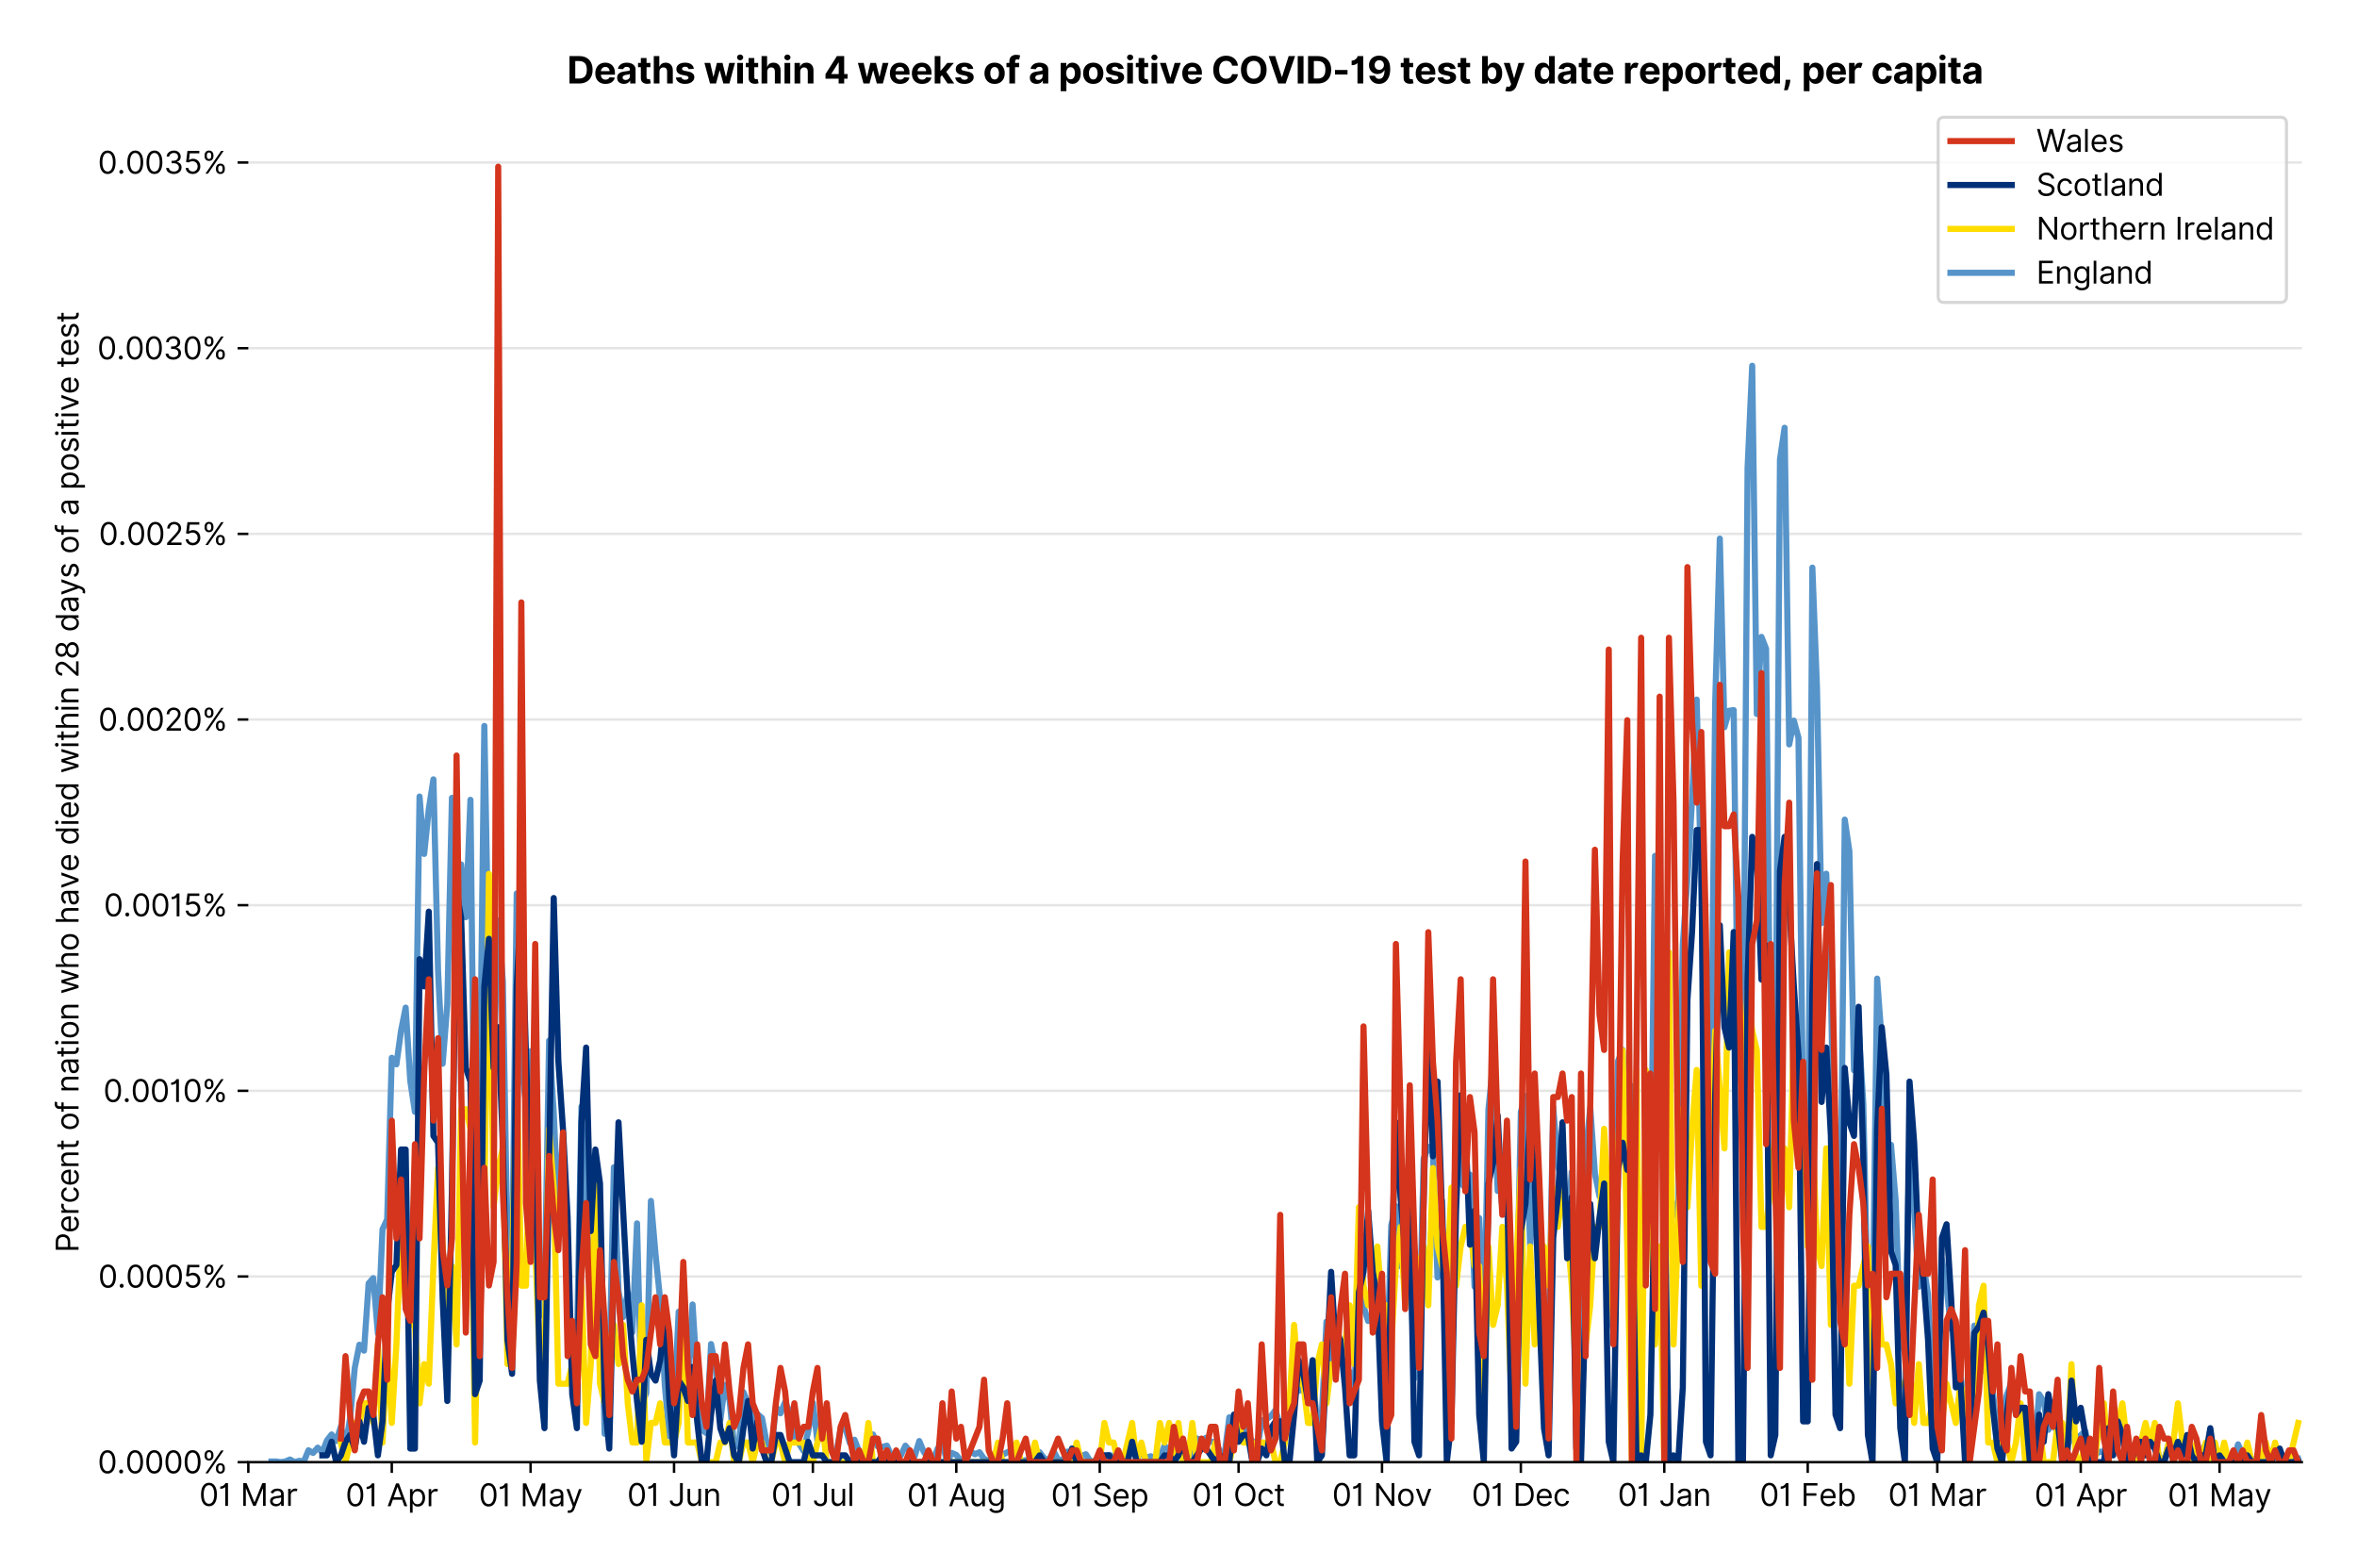 <?xml version="1.0" encoding="utf-8" standalone="no"?>
<!DOCTYPE svg PUBLIC "-//W3C//DTD SVG 1.1//EN"
  "http://www.w3.org/Graphics/SVG/1.1/DTD/svg11.dtd">
<svg version="1.1" viewBox="0 0 768.577 511.276" xmlns="http://www.w3.org/2000/svg" xmlns:xlink="http://www.w3.org/1999/xlink">
 <defs>
  <style type="text/css">*{stroke-linecap:butt;stroke-linejoin:round;}</style>
 </defs>
 <g id="figure_1">
  <g id="patch_1">
   <path d="M 0 511.276 
L 768.577 511.276 
L 768.577 0 
L 0 0 
z
" style="fill:#ffffff;"/>
  </g>
  <g id="axes_1">
   <g id="patch_2">
    <path d="M 80.977 476.745 
L 750.577 476.745 
L 750.577 33.225 
L 80.977 33.225 
z
" style="fill:#ffffff;"/>
   </g>
   <g id="matplotlib.axis_1">
    <g id="xtick_1">
     <g id="line2d_1">
      <defs>
       <path d="M 0 0 
L 0 3.5 
" id="m88c527d9c9" style="stroke:#000000;stroke-width:0.8;"/>
      </defs>
      <g>
       <use style="stroke:#000000;stroke-width:0.8;" x="80.977" xlink:href="#m88c527d9c9" y="476.745"/>
      </g>
     </g>
     <g id="text_1">
      <!-- 01 Mar -->
      <g transform="translate(64.94 491.018)scale(0.1 -0.1)">
       <defs>
        <path d="M 2000 -64 
Q 1230 -64 806 561 
Q 382 1186 382 2327 
Q 382 3459 809 4088 
Q 1236 4718 2000 4718 
Q 2764 4718 3191 4088 
Q 3618 3459 3618 2327 
Q 3618 1186 3194 561 
Q 2771 -64 2000 -64 
z
M 2000 436 
Q 2509 436 2791 927 
Q 3073 1418 3073 2327 
Q 3073 3234 2789 3730 
Q 2505 4227 2000 4227 
Q 1496 4227 1211 3730 
Q 927 3234 927 2327 
Q 927 1418 1210 927 
Q 1493 436 2000 436 
z
" id="Inter-Regular-30" transform="scale(0.016)"/>
        <path d="M 1973 4655 
L 1973 0 
L 1409 0 
L 1409 3836 
L 1373 3836 
Q 1341 3773 1209 3692 
Q 1077 3611 868 3551 
Q 659 3491 391 3491 
L 391 3964 
Q 661 3964 859 4061 
Q 1057 4159 1190 4291 
Q 1323 4423 1392 4529 
Q 1461 4636 1473 4655 
L 1973 4655 
z
" id="Inter-Regular-31" transform="scale(0.016)"/>
        <path id="Inter-Regular-20" transform="scale(0.016)"/>
        <path d="M 564 4655 
L 1236 4655 
L 2818 791 
L 2873 791 
L 4455 4655 
L 5127 4655 
L 5127 0 
L 4600 0 
L 4600 3536 
L 4555 3536 
L 3100 0 
L 2591 0 
L 1136 3536 
L 1091 3536 
L 1091 0 
L 564 0 
L 564 4655 
z
" id="Inter-Regular-4d" transform="scale(0.016)"/>
        <path d="M 1518 -82 
Q 1186 -82 916 44 
Q 646 170 486 410 
Q 327 650 327 991 
Q 327 1291 445 1478 
Q 564 1666 761 1773 
Q 959 1880 1199 1933 
Q 1439 1986 1682 2018 
Q 2000 2059 2199 2080 
Q 2398 2102 2490 2154 
Q 2582 2207 2582 2336 
L 2582 2355 
Q 2582 2691 2399 2877 
Q 2216 3064 1846 3064 
Q 1461 3064 1243 2895 
Q 1025 2727 936 2536 
L 427 2718 
Q 564 3036 792 3214 
Q 1021 3393 1292 3464 
Q 1564 3536 1827 3536 
Q 1996 3536 2215 3496 
Q 2434 3457 2640 3334 
Q 2846 3211 2982 2963 
Q 3118 2716 3118 2300 
L 3118 0 
L 2582 0 
L 2582 473 
L 2555 473 
Q 2500 359 2373 229 
Q 2246 100 2034 9 
Q 1823 -82 1518 -82 
z
M 1600 400 
Q 1918 400 2137 525 
Q 2357 650 2469 847 
Q 2582 1045 2582 1264 
L 2582 1755 
Q 2548 1714 2433 1681 
Q 2318 1648 2169 1624 
Q 2021 1600 1881 1583 
Q 1741 1566 1655 1555 
Q 1446 1527 1265 1467 
Q 1084 1407 974 1287 
Q 864 1168 864 964 
Q 864 684 1072 542 
Q 1280 400 1600 400 
z
" id="Inter-Regular-61" transform="scale(0.016)"/>
        <path d="M 491 0 
L 491 3491 
L 1009 3491 
L 1009 2964 
L 1046 2964 
Q 1139 3223 1389 3384 
Q 1639 3545 1955 3545 
Q 2100 3545 2209 3511 
Q 2318 3477 2400 3418 
L 2218 2964 
Q 2161 2993 2085 3010 
Q 2009 3027 1909 3027 
Q 1527 3027 1277 2794 
Q 1027 2561 1027 2209 
L 1027 0 
L 491 0 
z
" id="Inter-Regular-72" transform="scale(0.016)"/>
       </defs>
       <use xlink:href="#Inter-Regular-30"/>
       <use x="62.5" xlink:href="#Inter-Regular-31"/>
       <use x="106.676" xlink:href="#Inter-Regular-20"/>
       <use x="134.801" xlink:href="#Inter-Regular-4d"/>
       <use x="225.994" xlink:href="#Inter-Regular-61"/>
       <use x="282.386" xlink:href="#Inter-Regular-72"/>
      </g>
     </g>
    </g>
    <g id="xtick_2">
     <g id="line2d_2">
      <g>
       <use style="stroke:#000000;stroke-width:0.8;" x="127.752" xlink:href="#m88c527d9c9" y="476.745"/>
      </g>
     </g>
     <g id="text_2">
      <!-- 01 Apr -->
      <g transform="translate(112.667 491.117)scale(0.1 -0.1)">
       <defs>
        <path d="M 755 0 
L 164 0 
L 1873 4655 
L 2455 4655 
L 4164 0 
L 3573 0 
L 3105 1318 
L 1223 1318 
L 755 0 
z
M 1400 1818 
L 2927 1818 
L 2182 3918 
L 2146 3918 
L 1400 1818 
z
" id="Inter-Regular-41" transform="scale(0.016)"/>
        <path d="M 491 -1309 
L 491 3491 
L 1009 3491 
L 1009 2936 
L 1073 2936 
Q 1132 3027 1237 3169 
Q 1343 3311 1542 3423 
Q 1741 3536 2082 3536 
Q 2523 3536 2859 3315 
Q 3196 3095 3384 2690 
Q 3573 2286 3573 1736 
Q 3573 1182 3384 776 
Q 3196 370 2861 148 
Q 2527 -73 2091 -73 
Q 1755 -73 1552 39 
Q 1350 152 1241 296 
Q 1132 441 1073 536 
L 1027 536 
L 1027 -1309 
L 491 -1309 
z
M 1018 1745 
Q 1018 1152 1276 780 
Q 1534 409 2018 409 
Q 2355 409 2581 587 
Q 2807 766 2921 1069 
Q 3036 1373 3036 1745 
Q 3036 2114 2923 2410 
Q 2811 2707 2585 2881 
Q 2359 3055 2018 3055 
Q 1527 3055 1272 2693 
Q 1018 2332 1018 1745 
z
" id="Inter-Regular-70" transform="scale(0.016)"/>
       </defs>
       <use xlink:href="#Inter-Regular-30"/>
       <use x="62.5" xlink:href="#Inter-Regular-31"/>
       <use x="106.676" xlink:href="#Inter-Regular-20"/>
       <use x="134.801" xlink:href="#Inter-Regular-41"/>
       <use x="202.415" xlink:href="#Inter-Regular-70"/>
       <use x="263.352" xlink:href="#Inter-Regular-72"/>
      </g>
     </g>
    </g>
    <g id="xtick_3">
     <g id="line2d_3">
      <g>
       <use style="stroke:#000000;stroke-width:0.8;" x="173.018" xlink:href="#m88c527d9c9" y="476.745"/>
      </g>
     </g>
     <g id="text_3">
      <!-- 01 May -->
      <g transform="translate(156.115 491.117)scale(0.1 -0.1)">
       <defs>
        <path d="M 818 -1355 
Q 682 -1355 575 -1333 
Q 468 -1311 427 -1291 
L 564 -818 
Q 857 -893 1053 -814 
Q 1250 -736 1391 -345 
L 1509 -18 
L 218 3491 
L 800 3491 
L 1764 709 
L 1800 709 
L 2764 3491 
L 3346 3491 
L 1846 -564 
Q 1550 -1355 818 -1355 
z
" id="Inter-Regular-79" transform="scale(0.016)"/>
       </defs>
       <use xlink:href="#Inter-Regular-30"/>
       <use x="62.5" xlink:href="#Inter-Regular-31"/>
       <use x="106.676" xlink:href="#Inter-Regular-20"/>
       <use x="134.801" xlink:href="#Inter-Regular-4d"/>
       <use x="225.994" xlink:href="#Inter-Regular-61"/>
       <use x="282.386" xlink:href="#Inter-Regular-79"/>
      </g>
     </g>
    </g>
    <g id="xtick_4">
     <g id="line2d_4">
      <g>
       <use style="stroke:#000000;stroke-width:0.8;" x="219.794" xlink:href="#m88c527d9c9" y="476.745"/>
      </g>
     </g>
     <g id="text_4">
      <!-- 01 Jun -->
      <g transform="translate(204.509 491.018)scale(0.1 -0.1)">
       <defs>
        <path d="M 2346 4655 
L 2909 4655 
L 2909 1327 
Q 2909 657 2549 296 
Q 2189 -64 1582 -64 
Q 1200 -64 902 76 
Q 605 216 434 475 
Q 264 734 264 1091 
L 818 1091 
Q 818 795 1034 615 
Q 1250 436 1582 436 
Q 1948 436 2147 664 
Q 2346 893 2346 1327 
L 2346 4655 
z
" id="Inter-Regular-4a" transform="scale(0.016)"/>
        <path d="M 2691 1427 
L 2691 3491 
L 3227 3491 
L 3227 0 
L 2691 0 
L 2691 591 
L 2655 591 
Q 2532 325 2273 140 
Q 2014 -45 1618 -45 
Q 1127 -45 809 280 
Q 491 605 491 1273 
L 491 3491 
L 1027 3491 
L 1027 1309 
Q 1027 927 1242 700 
Q 1457 473 1791 473 
Q 1991 473 2199 575 
Q 2407 677 2549 888 
Q 2691 1100 2691 1427 
z
" id="Inter-Regular-75" transform="scale(0.016)"/>
        <path d="M 1027 2100 
L 1027 0 
L 491 0 
L 491 3491 
L 1009 3491 
L 1009 2945 
L 1055 2945 
Q 1177 3211 1427 3373 
Q 1677 3536 2073 3536 
Q 2602 3536 2928 3211 
Q 3255 2886 3255 2218 
L 3255 0 
L 2718 0 
L 2718 2182 
Q 2718 2593 2504 2824 
Q 2291 3055 1918 3055 
Q 1534 3055 1280 2806 
Q 1027 2557 1027 2100 
z
" id="Inter-Regular-6e" transform="scale(0.016)"/>
       </defs>
       <use xlink:href="#Inter-Regular-30"/>
       <use x="62.5" xlink:href="#Inter-Regular-31"/>
       <use x="106.676" xlink:href="#Inter-Regular-20"/>
       <use x="134.801" xlink:href="#Inter-Regular-4a"/>
       <use x="189.063" xlink:href="#Inter-Regular-75"/>
       <use x="247.159" xlink:href="#Inter-Regular-6e"/>
      </g>
     </g>
    </g>
    <g id="xtick_5">
     <g id="line2d_5">
      <g>
       <use style="stroke:#000000;stroke-width:0.8;" x="265.06" xlink:href="#m88c527d9c9" y="476.745"/>
      </g>
     </g>
     <g id="text_5">
      <!-- 01 Jul -->
      <g transform="translate(251.517 491.018)scale(0.1 -0.1)">
       <defs>
        <path d="M 1027 4655 
L 1027 0 
L 491 0 
L 491 4655 
L 1027 4655 
z
" id="Inter-Regular-6c" transform="scale(0.016)"/>
       </defs>
       <use xlink:href="#Inter-Regular-30"/>
       <use x="62.5" xlink:href="#Inter-Regular-31"/>
       <use x="106.676" xlink:href="#Inter-Regular-20"/>
       <use x="134.801" xlink:href="#Inter-Regular-4a"/>
       <use x="189.063" xlink:href="#Inter-Regular-75"/>
       <use x="247.159" xlink:href="#Inter-Regular-6c"/>
      </g>
     </g>
    </g>
    <g id="xtick_6">
     <g id="line2d_6">
      <g>
       <use style="stroke:#000000;stroke-width:0.8;" x="311.836" xlink:href="#m88c527d9c9" y="476.745"/>
      </g>
     </g>
     <g id="text_6">
      <!-- 01 Aug -->
      <g transform="translate(295.764 491.117)scale(0.1 -0.1)">
       <defs>
        <path d="M 1900 -1382 
Q 1316 -1382 976 -1169 
Q 636 -957 473 -682 
L 900 -382 
Q 973 -477 1084 -601 
Q 1196 -725 1390 -817 
Q 1584 -909 1900 -909 
Q 2323 -909 2598 -704 
Q 2873 -500 2873 -64 
L 2873 645 
L 2827 645 
Q 2768 550 2660 410 
Q 2552 270 2351 162 
Q 2150 55 1809 55 
Q 1386 55 1051 255 
Q 716 455 521 836 
Q 327 1218 327 1764 
Q 327 2300 516 2699 
Q 705 3098 1041 3317 
Q 1377 3536 1818 3536 
Q 2159 3536 2360 3423 
Q 2561 3311 2669 3169 
Q 2777 3027 2836 2936 
L 2891 2936 
L 2891 3491 
L 3409 3491 
L 3409 -100 
Q 3409 -550 3205 -833 
Q 3002 -1116 2660 -1249 
Q 2318 -1382 1900 -1382 
z
M 1882 536 
Q 2366 536 2624 864 
Q 2882 1193 2882 1773 
Q 2882 2339 2627 2697 
Q 2373 3055 1882 3055 
Q 1541 3055 1315 2882 
Q 1089 2709 976 2418 
Q 864 2127 864 1773 
Q 864 1227 1120 881 
Q 1377 536 1882 536 
z
" id="Inter-Regular-67" transform="scale(0.016)"/>
       </defs>
       <use xlink:href="#Inter-Regular-30"/>
       <use x="62.5" xlink:href="#Inter-Regular-31"/>
       <use x="106.676" xlink:href="#Inter-Regular-20"/>
       <use x="134.801" xlink:href="#Inter-Regular-41"/>
       <use x="202.415" xlink:href="#Inter-Regular-75"/>
       <use x="260.511" xlink:href="#Inter-Regular-67"/>
      </g>
     </g>
    </g>
    <g id="xtick_7">
     <g id="line2d_7">
      <g>
       <use style="stroke:#000000;stroke-width:0.8;" x="358.611" xlink:href="#m88c527d9c9" y="476.745"/>
      </g>
     </g>
     <g id="text_7">
      <!-- 01 Sep -->
      <g transform="translate(342.724 491.117)scale(0.1 -0.1)">
       <defs>
        <path d="M 3109 3491 
Q 3068 3836 2777 4027 
Q 2486 4218 2064 4218 
Q 1600 4218 1318 3999 
Q 1036 3780 1036 3445 
Q 1036 3195 1189 3042 
Q 1343 2889 1553 2803 
Q 1764 2718 1936 2673 
L 2409 2545 
Q 2591 2498 2815 2414 
Q 3039 2330 3244 2185 
Q 3450 2041 3584 1816 
Q 3718 1591 3718 1264 
Q 3718 886 3521 581 
Q 3325 277 2949 97 
Q 2573 -82 2036 -82 
Q 1286 -82 845 272 
Q 405 627 364 1200 
L 946 1200 
Q 968 936 1124 764 
Q 1280 593 1519 510 
Q 1759 427 2036 427 
Q 2359 427 2616 533 
Q 2873 639 3023 828 
Q 3173 1018 3173 1273 
Q 3173 1505 3043 1650 
Q 2914 1795 2702 1886 
Q 2491 1977 2246 2045 
L 1673 2209 
Q 1127 2366 809 2657 
Q 491 2948 491 3418 
Q 491 3809 703 4101 
Q 916 4393 1276 4555 
Q 1636 4718 2082 4718 
Q 2532 4718 2882 4558 
Q 3232 4398 3437 4120 
Q 3643 3843 3655 3491 
L 3109 3491 
z
" id="Inter-Regular-53" transform="scale(0.016)"/>
        <path d="M 1955 -73 
Q 1450 -73 1085 151 
Q 721 375 524 778 
Q 327 1182 327 1718 
Q 327 2255 524 2665 
Q 721 3075 1074 3305 
Q 1427 3536 1900 3536 
Q 2173 3536 2439 3445 
Q 2705 3355 2923 3151 
Q 3141 2948 3270 2614 
Q 3400 2280 3400 1791 
L 3400 1564 
L 866 1564 
Q 884 1005 1183 707 
Q 1482 409 1955 409 
Q 2271 409 2498 545 
Q 2725 682 2827 955 
L 3346 809 
Q 3223 414 2854 170 
Q 2486 -73 1955 -73 
z
M 866 2027 
L 2855 2027 
Q 2855 2470 2595 2762 
Q 2336 3055 1900 3055 
Q 1593 3055 1368 2911 
Q 1143 2768 1013 2533 
Q 884 2298 866 2027 
z
" id="Inter-Regular-65" transform="scale(0.016)"/>
       </defs>
       <use xlink:href="#Inter-Regular-30"/>
       <use x="62.5" xlink:href="#Inter-Regular-31"/>
       <use x="106.676" xlink:href="#Inter-Regular-20"/>
       <use x="134.801" xlink:href="#Inter-Regular-53"/>
       <use x="198.58" xlink:href="#Inter-Regular-65"/>
       <use x="256.818" xlink:href="#Inter-Regular-70"/>
      </g>
     </g>
    </g>
    <g id="xtick_8">
     <g id="line2d_8">
      <g>
       <use style="stroke:#000000;stroke-width:0.8;" x="403.878" xlink:href="#m88c527d9c9" y="476.745"/>
      </g>
     </g>
     <g id="text_8">
      <!-- 01 Oct -->
      <g transform="translate(388.721 491.018)scale(0.1 -0.1)">
       <defs>
        <path d="M 4491 2327 
Q 4491 1591 4225 1054 
Q 3959 518 3495 227 
Q 3032 -64 2436 -64 
Q 1841 -64 1377 227 
Q 914 518 648 1054 
Q 382 1591 382 2327 
Q 382 3064 648 3600 
Q 914 4136 1377 4427 
Q 1841 4718 2436 4718 
Q 3032 4718 3495 4427 
Q 3959 4136 4225 3600 
Q 4491 3064 4491 2327 
z
M 3946 2327 
Q 3946 2932 3744 3348 
Q 3543 3764 3201 3977 
Q 2859 4191 2436 4191 
Q 2014 4191 1672 3977 
Q 1330 3764 1128 3348 
Q 927 2932 927 2327 
Q 927 1723 1128 1307 
Q 1330 891 1672 677 
Q 2014 464 2436 464 
Q 2859 464 3201 677 
Q 3543 891 3744 1307 
Q 3946 1723 3946 2327 
z
" id="Inter-Regular-4f" transform="scale(0.016)"/>
        <path d="M 1909 -73 
Q 1418 -73 1063 159 
Q 709 391 518 798 
Q 327 1205 327 1727 
Q 327 2259 524 2667 
Q 721 3075 1074 3305 
Q 1427 3536 1900 3536 
Q 2268 3536 2563 3400 
Q 2859 3264 3047 3018 
Q 3236 2773 3282 2445 
L 2746 2445 
Q 2684 2684 2474 2869 
Q 2264 3055 1909 3055 
Q 1439 3055 1151 2697 
Q 864 2339 864 1745 
Q 864 1139 1148 774 
Q 1432 409 1909 409 
Q 2223 409 2447 570 
Q 2671 732 2746 1018 
L 3282 1018 
Q 3236 709 3058 462 
Q 2880 216 2588 71 
Q 2296 -73 1909 -73 
z
" id="Inter-Regular-63" transform="scale(0.016)"/>
        <path d="M 2009 3491 
L 2009 3036 
L 1264 3036 
L 1264 1000 
Q 1264 773 1331 660 
Q 1398 548 1503 510 
Q 1609 473 1727 473 
Q 1816 473 1873 483 
Q 1930 493 1964 500 
L 2073 18 
Q 2018 -2 1920 -23 
Q 1823 -45 1673 -45 
Q 1446 -45 1228 52 
Q 1011 150 869 350 
Q 727 550 727 855 
L 727 3036 
L 200 3036 
L 200 3491 
L 727 3491 
L 727 4327 
L 1264 4327 
L 1264 3491 
L 2009 3491 
z
" id="Inter-Regular-74" transform="scale(0.016)"/>
       </defs>
       <use xlink:href="#Inter-Regular-30"/>
       <use x="62.5" xlink:href="#Inter-Regular-31"/>
       <use x="106.676" xlink:href="#Inter-Regular-20"/>
       <use x="134.801" xlink:href="#Inter-Regular-4f"/>
       <use x="210.938" xlink:href="#Inter-Regular-63"/>
       <use x="266.761" xlink:href="#Inter-Regular-74"/>
      </g>
     </g>
    </g>
    <g id="xtick_9">
     <g id="line2d_9">
      <g>
       <use style="stroke:#000000;stroke-width:0.8;" x="450.653" xlink:href="#m88c527d9c9" y="476.745"/>
      </g>
     </g>
     <g id="text_9">
      <!-- 01 Nov -->
      <g transform="translate(434.382 491.018)scale(0.1 -0.1)">
       <defs>
        <path d="M 4255 4655 
L 4255 0 
L 3709 0 
L 1173 3655 
L 1127 3655 
L 1127 0 
L 564 0 
L 564 4655 
L 1109 4655 
L 3655 991 
L 3700 991 
L 3700 4655 
L 4255 4655 
z
" id="Inter-Regular-4e" transform="scale(0.016)"/>
        <path d="M 1909 -73 
Q 1436 -73 1080 152 
Q 725 377 526 781 
Q 327 1186 327 1727 
Q 327 2273 526 2679 
Q 725 3086 1080 3311 
Q 1436 3536 1909 3536 
Q 2382 3536 2737 3311 
Q 3093 3086 3292 2679 
Q 3491 2273 3491 1727 
Q 3491 1186 3292 781 
Q 3093 377 2737 152 
Q 2382 -73 1909 -73 
z
M 1909 409 
Q 2268 409 2500 593 
Q 2732 777 2843 1077 
Q 2955 1377 2955 1727 
Q 2955 2077 2843 2379 
Q 2732 2682 2500 2868 
Q 2268 3055 1909 3055 
Q 1550 3055 1318 2868 
Q 1086 2682 975 2379 
Q 864 2077 864 1727 
Q 864 1377 975 1077 
Q 1086 777 1318 593 
Q 1550 409 1909 409 
z
" id="Inter-Regular-6f" transform="scale(0.016)"/>
        <path d="M 3346 3491 
L 2055 0 
L 1509 0 
L 218 3491 
L 800 3491 
L 1764 709 
L 1800 709 
L 2764 3491 
L 3346 3491 
z
" id="Inter-Regular-76" transform="scale(0.016)"/>
       </defs>
       <use xlink:href="#Inter-Regular-30"/>
       <use x="62.5" xlink:href="#Inter-Regular-31"/>
       <use x="106.676" xlink:href="#Inter-Regular-20"/>
       <use x="134.801" xlink:href="#Inter-Regular-4e"/>
       <use x="210.085" xlink:href="#Inter-Regular-6f"/>
       <use x="269.744" xlink:href="#Inter-Regular-76"/>
      </g>
     </g>
    </g>
    <g id="xtick_10">
     <g id="line2d_10">
      <g>
       <use style="stroke:#000000;stroke-width:0.8;" x="495.92" xlink:href="#m88c527d9c9" y="476.745"/>
      </g>
     </g>
     <g id="text_10">
      <!-- 01 Dec -->
      <g transform="translate(479.883 491.018)scale(0.1 -0.1)">
       <defs>
        <path d="M 2000 0 
L 564 0 
L 564 4655 
L 2064 4655 
Q 2741 4655 3223 4376 
Q 3705 4098 3961 3578 
Q 4218 3059 4218 2336 
Q 4218 1609 3959 1085 
Q 3700 561 3204 280 
Q 2709 0 2000 0 
z
M 1127 500 
L 1964 500 
Q 2830 500 3251 992 
Q 3673 1484 3673 2336 
Q 3673 3182 3259 3668 
Q 2846 4155 2027 4155 
L 1127 4155 
L 1127 500 
z
" id="Inter-Regular-44" transform="scale(0.016)"/>
       </defs>
       <use xlink:href="#Inter-Regular-30"/>
       <use x="62.5" xlink:href="#Inter-Regular-31"/>
       <use x="106.676" xlink:href="#Inter-Regular-20"/>
       <use x="134.801" xlink:href="#Inter-Regular-44"/>
       <use x="206.676" xlink:href="#Inter-Regular-65"/>
       <use x="264.915" xlink:href="#Inter-Regular-63"/>
      </g>
     </g>
    </g>
    <g id="xtick_11">
     <g id="line2d_11">
      <g>
       <use style="stroke:#000000;stroke-width:0.8;" x="542.695" xlink:href="#m88c527d9c9" y="476.745"/>
      </g>
     </g>
     <g id="text_11">
      <!-- 01 Jan -->
      <g transform="translate(527.496 491.018)scale(0.1 -0.1)">
       <use xlink:href="#Inter-Regular-30"/>
       <use x="62.5" xlink:href="#Inter-Regular-31"/>
       <use x="106.676" xlink:href="#Inter-Regular-20"/>
       <use x="134.801" xlink:href="#Inter-Regular-4a"/>
       <use x="189.063" xlink:href="#Inter-Regular-61"/>
       <use x="245.455" xlink:href="#Inter-Regular-6e"/>
      </g>
     </g>
    </g>
    <g id="xtick_12">
     <g id="line2d_12">
      <g>
       <use style="stroke:#000000;stroke-width:0.8;" x="589.47" xlink:href="#m88c527d9c9" y="476.745"/>
      </g>
     </g>
     <g id="text_12">
      <!-- 01 Feb -->
      <g transform="translate(573.781 491.018)scale(0.1 -0.1)">
       <defs>
        <path d="M 564 0 
L 564 4655 
L 3355 4655 
L 3355 4155 
L 1127 4155 
L 1127 2582 
L 3146 2582 
L 3146 2082 
L 1127 2082 
L 1127 0 
L 564 0 
z
" id="Inter-Regular-46" transform="scale(0.016)"/>
        <path d="M 564 0 
L 564 4655 
L 1100 4655 
L 1100 2936 
L 1146 2936 
Q 1205 3027 1310 3169 
Q 1416 3311 1615 3423 
Q 1814 3536 2155 3536 
Q 2596 3536 2932 3315 
Q 3268 3095 3457 2690 
Q 3646 2286 3646 1736 
Q 3646 1182 3457 776 
Q 3268 370 2934 148 
Q 2600 -73 2164 -73 
Q 1827 -73 1625 39 
Q 1423 152 1314 296 
Q 1205 441 1146 536 
L 1082 536 
L 1082 0 
L 564 0 
z
M 1091 1745 
Q 1091 1152 1349 780 
Q 1607 409 2091 409 
Q 2427 409 2653 587 
Q 2880 766 2994 1069 
Q 3109 1373 3109 1745 
Q 3109 2114 2996 2410 
Q 2884 2707 2658 2881 
Q 2432 3055 2091 3055 
Q 1600 3055 1345 2693 
Q 1091 2332 1091 1745 
z
" id="Inter-Regular-62" transform="scale(0.016)"/>
       </defs>
       <use xlink:href="#Inter-Regular-30"/>
       <use x="62.5" xlink:href="#Inter-Regular-31"/>
       <use x="106.676" xlink:href="#Inter-Regular-20"/>
       <use x="134.801" xlink:href="#Inter-Regular-46"/>
       <use x="193.466" xlink:href="#Inter-Regular-65"/>
       <use x="251.705" xlink:href="#Inter-Regular-62"/>
      </g>
     </g>
    </g>
    <g id="xtick_13">
     <g id="line2d_13">
      <g>
       <use style="stroke:#000000;stroke-width:0.8;" x="631.719" xlink:href="#m88c527d9c9" y="476.745"/>
      </g>
     </g>
     <g id="text_13">
      <!-- 01 Mar -->
      <g transform="translate(615.682 491.018)scale(0.1 -0.1)">
       <use xlink:href="#Inter-Regular-30"/>
       <use x="62.5" xlink:href="#Inter-Regular-31"/>
       <use x="106.676" xlink:href="#Inter-Regular-20"/>
       <use x="134.801" xlink:href="#Inter-Regular-4d"/>
       <use x="225.994" xlink:href="#Inter-Regular-61"/>
       <use x="282.386" xlink:href="#Inter-Regular-72"/>
      </g>
     </g>
    </g>
    <g id="xtick_14">
     <g id="line2d_14">
      <g>
       <use style="stroke:#000000;stroke-width:0.8;" x="678.495" xlink:href="#m88c527d9c9" y="476.745"/>
      </g>
     </g>
     <g id="text_14">
      <!-- 01 Apr -->
      <g transform="translate(663.409 491.117)scale(0.1 -0.1)">
       <use xlink:href="#Inter-Regular-30"/>
       <use x="62.5" xlink:href="#Inter-Regular-31"/>
       <use x="106.676" xlink:href="#Inter-Regular-20"/>
       <use x="134.801" xlink:href="#Inter-Regular-41"/>
       <use x="202.415" xlink:href="#Inter-Regular-70"/>
       <use x="263.352" xlink:href="#Inter-Regular-72"/>
      </g>
     </g>
    </g>
    <g id="xtick_15">
     <g id="line2d_15">
      <g>
       <use style="stroke:#000000;stroke-width:0.8;" x="723.761" xlink:href="#m88c527d9c9" y="476.745"/>
      </g>
     </g>
     <g id="text_15">
      <!-- 01 May -->
      <g transform="translate(706.858 491.117)scale(0.1 -0.1)">
       <use xlink:href="#Inter-Regular-30"/>
       <use x="62.5" xlink:href="#Inter-Regular-31"/>
       <use x="106.676" xlink:href="#Inter-Regular-20"/>
       <use x="134.801" xlink:href="#Inter-Regular-4d"/>
       <use x="225.994" xlink:href="#Inter-Regular-61"/>
       <use x="282.386" xlink:href="#Inter-Regular-79"/>
      </g>
     </g>
    </g>
   </g>
   <g id="matplotlib.axis_2">
    <g id="ytick_1">
     <g id="line2d_16">
      <path clip-path="url(#p860fb81afe)" d="M 80.977 476.745 
L 750.577 476.745 
" style="fill:none;stroke:#e5e5e5;stroke-linecap:square;stroke-width:0.8;"/>
     </g>
     <g id="line2d_17">
      <defs>
       <path d="M 0 0 
L -3.5 0 
" id="m73f66472df" style="stroke:#000000;stroke-width:0.8;"/>
      </defs>
      <g>
       <use style="stroke:#000000;stroke-width:0.8;" x="80.977" xlink:href="#m73f66472df" y="476.745"/>
      </g>
     </g>
     <g id="text_16">
      <!-- 0.0000% -->
      <g transform="translate(31.845 480.382)scale(0.1 -0.1)">
       <defs>
        <path d="M 882 -36 
Q 714 -36 593 84 
Q 473 205 473 373 
Q 473 541 593 661 
Q 714 782 882 782 
Q 1050 782 1170 661 
Q 1291 541 1291 373 
Q 1291 205 1170 84 
Q 1050 -36 882 -36 
z
" id="Inter-Regular-2e" transform="scale(0.016)"/>
        <path d="M 2855 873 
L 2855 1118 
Q 2855 1373 2960 1585 
Q 3066 1798 3269 1926 
Q 3473 2055 3764 2055 
Q 4059 2055 4259 1926 
Q 4459 1798 4561 1585 
Q 4664 1373 4664 1118 
L 4664 873 
Q 4664 618 4560 405 
Q 4457 193 4256 64 
Q 4055 -64 3764 -64 
Q 3468 -64 3266 64 
Q 3064 193 2959 405 
Q 2855 618 2855 873 
z
M 536 3536 
L 536 3782 
Q 536 4036 642 4248 
Q 748 4461 951 4589 
Q 1155 4718 1446 4718 
Q 1741 4718 1941 4589 
Q 2141 4461 2243 4248 
Q 2346 4036 2346 3782 
L 2346 3536 
Q 2346 3282 2242 3069 
Q 2139 2857 1937 2728 
Q 1736 2600 1446 2600 
Q 1150 2600 948 2728 
Q 746 2857 641 3069 
Q 536 3282 536 3536 
z
M 709 0 
L 3909 4655 
L 4427 4655 
L 1227 0 
L 709 0 
z
M 3318 1118 
L 3318 873 
Q 3318 661 3418 494 
Q 3518 327 3764 327 
Q 4002 327 4101 494 
Q 4200 661 4200 873 
L 4200 1118 
Q 4200 1330 4104 1497 
Q 4009 1664 3764 1664 
Q 3525 1664 3421 1497 
Q 3318 1330 3318 1118 
z
M 1000 3782 
L 1000 3536 
Q 1000 3325 1100 3158 
Q 1200 2991 1446 2991 
Q 1684 2991 1783 3158 
Q 1882 3325 1882 3536 
L 1882 3782 
Q 1882 3993 1786 4160 
Q 1691 4327 1446 4327 
Q 1207 4327 1103 4160 
Q 1000 3993 1000 3782 
z
" id="Inter-Regular-25" transform="scale(0.016)"/>
       </defs>
       <use xlink:href="#Inter-Regular-30"/>
       <use x="62.5" xlink:href="#Inter-Regular-2e"/>
       <use x="90.057" xlink:href="#Inter-Regular-30"/>
       <use x="152.557" xlink:href="#Inter-Regular-30"/>
       <use x="215.057" xlink:href="#Inter-Regular-30"/>
       <use x="277.557" xlink:href="#Inter-Regular-30"/>
       <use x="340.057" xlink:href="#Inter-Regular-25"/>
      </g>
     </g>
    </g>
    <g id="ytick_2">
     <g id="line2d_18">
      <path clip-path="url(#p860fb81afe)" d="M 80.977 416.21 
L 750.577 416.21 
" style="fill:none;stroke:#e5e5e5;stroke-linecap:square;stroke-width:0.8;"/>
     </g>
     <g id="line2d_19">
      <g>
       <use style="stroke:#000000;stroke-width:0.8;" x="80.977" xlink:href="#m73f66472df" y="416.21"/>
      </g>
     </g>
     <g id="text_17">
      <!-- 0.0005% -->
      <g transform="translate(32.016 419.846)scale(0.1 -0.1)">
       <defs>
        <path d="M 1936 -64 
Q 1536 -64 1216 95 
Q 896 255 702 532 
Q 509 809 491 1164 
L 1036 1164 
Q 1068 848 1324 642 
Q 1580 436 1936 436 
Q 2223 436 2447 570 
Q 2671 705 2799 940 
Q 2927 1175 2927 1473 
Q 2927 1777 2794 2017 
Q 2661 2257 2429 2395 
Q 2198 2534 1900 2536 
Q 1686 2539 1461 2472 
Q 1236 2405 1091 2300 
L 564 2364 
L 846 4655 
L 3264 4655 
L 3264 4155 
L 1318 4155 
L 1155 2782 
L 1182 2782 
Q 1325 2895 1541 2970 
Q 1757 3045 1991 3045 
Q 2418 3045 2753 2842 
Q 3089 2639 3281 2286 
Q 3473 1934 3473 1482 
Q 3473 1036 3274 687 
Q 3075 339 2727 137 
Q 2380 -64 1936 -64 
z
" id="Inter-Regular-35" transform="scale(0.016)"/>
       </defs>
       <use xlink:href="#Inter-Regular-30"/>
       <use x="62.5" xlink:href="#Inter-Regular-2e"/>
       <use x="90.057" xlink:href="#Inter-Regular-30"/>
       <use x="152.557" xlink:href="#Inter-Regular-30"/>
       <use x="215.057" xlink:href="#Inter-Regular-30"/>
       <use x="277.557" xlink:href="#Inter-Regular-35"/>
       <use x="338.352" xlink:href="#Inter-Regular-25"/>
      </g>
     </g>
    </g>
    <g id="ytick_3">
     <g id="line2d_20">
      <path clip-path="url(#p860fb81afe)" d="M 80.977 355.674 
L 750.577 355.674 
" style="fill:none;stroke:#e5e5e5;stroke-linecap:square;stroke-width:0.8;"/>
     </g>
     <g id="line2d_21">
      <g>
       <use style="stroke:#000000;stroke-width:0.8;" x="80.977" xlink:href="#m73f66472df" y="355.674"/>
      </g>
     </g>
     <g id="text_18">
      <!-- 0.0010% -->
      <g transform="translate(33.678 359.311)scale(0.1 -0.1)">
       <use xlink:href="#Inter-Regular-30"/>
       <use x="62.5" xlink:href="#Inter-Regular-2e"/>
       <use x="90.057" xlink:href="#Inter-Regular-30"/>
       <use x="152.557" xlink:href="#Inter-Regular-30"/>
       <use x="215.057" xlink:href="#Inter-Regular-31"/>
       <use x="259.233" xlink:href="#Inter-Regular-30"/>
       <use x="321.733" xlink:href="#Inter-Regular-25"/>
      </g>
     </g>
    </g>
    <g id="ytick_4">
     <g id="line2d_22">
      <path clip-path="url(#p860fb81afe)" d="M 80.977 295.139 
L 750.577 295.139 
" style="fill:none;stroke:#e5e5e5;stroke-linecap:square;stroke-width:0.8;"/>
     </g>
     <g id="line2d_23">
      <g>
       <use style="stroke:#000000;stroke-width:0.8;" x="80.977" xlink:href="#m73f66472df" y="295.139"/>
      </g>
     </g>
     <g id="text_19">
      <!-- 0.0015% -->
      <g transform="translate(33.848 298.776)scale(0.1 -0.1)">
       <use xlink:href="#Inter-Regular-30"/>
       <use x="62.5" xlink:href="#Inter-Regular-2e"/>
       <use x="90.057" xlink:href="#Inter-Regular-30"/>
       <use x="152.557" xlink:href="#Inter-Regular-30"/>
       <use x="215.057" xlink:href="#Inter-Regular-31"/>
       <use x="259.233" xlink:href="#Inter-Regular-35"/>
       <use x="320.028" xlink:href="#Inter-Regular-25"/>
      </g>
     </g>
    </g>
    <g id="ytick_5">
     <g id="line2d_24">
      <path clip-path="url(#p860fb81afe)" d="M 80.977 234.604 
L 750.577 234.604 
" style="fill:none;stroke:#e5e5e5;stroke-linecap:square;stroke-width:0.8;"/>
     </g>
     <g id="line2d_25">
      <g>
       <use style="stroke:#000000;stroke-width:0.8;" x="80.977" xlink:href="#m73f66472df" y="234.604"/>
      </g>
     </g>
     <g id="text_20">
      <!-- 0.0020% -->
      <g transform="translate(32.044 238.241)scale(0.1 -0.1)">
       <defs>
        <path d="M 482 0 
L 482 409 
L 2018 2091 
Q 2289 2386 2464 2605 
Q 2639 2825 2724 3019 
Q 2809 3214 2809 3427 
Q 2809 3795 2553 4011 
Q 2298 4227 1918 4227 
Q 1514 4227 1275 3985 
Q 1036 3743 1036 3345 
L 500 3345 
Q 500 3755 688 4064 
Q 877 4373 1203 4545 
Q 1530 4718 1936 4718 
Q 2346 4718 2661 4545 
Q 2977 4373 3156 4079 
Q 3336 3786 3336 3427 
Q 3336 3170 3244 2926 
Q 3152 2682 2926 2383 
Q 2700 2084 2300 1655 
L 1255 536 
L 1255 500 
L 3418 500 
L 3418 0 
L 482 0 
z
" id="Inter-Regular-32" transform="scale(0.016)"/>
       </defs>
       <use xlink:href="#Inter-Regular-30"/>
       <use x="62.5" xlink:href="#Inter-Regular-2e"/>
       <use x="90.057" xlink:href="#Inter-Regular-30"/>
       <use x="152.557" xlink:href="#Inter-Regular-30"/>
       <use x="215.057" xlink:href="#Inter-Regular-32"/>
       <use x="275.568" xlink:href="#Inter-Regular-30"/>
       <use x="338.068" xlink:href="#Inter-Regular-25"/>
      </g>
     </g>
    </g>
    <g id="ytick_6">
     <g id="line2d_26">
      <path clip-path="url(#p860fb81afe)" d="M 80.977 174.069 
L 750.577 174.069 
" style="fill:none;stroke:#e5e5e5;stroke-linecap:square;stroke-width:0.8;"/>
     </g>
     <g id="line2d_27">
      <g>
       <use style="stroke:#000000;stroke-width:0.8;" x="80.977" xlink:href="#m73f66472df" y="174.069"/>
      </g>
     </g>
     <g id="text_21">
      <!-- 0.0025% -->
      <g transform="translate(32.214 177.705)scale(0.1 -0.1)">
       <use xlink:href="#Inter-Regular-30"/>
       <use x="62.5" xlink:href="#Inter-Regular-2e"/>
       <use x="90.057" xlink:href="#Inter-Regular-30"/>
       <use x="152.557" xlink:href="#Inter-Regular-30"/>
       <use x="215.057" xlink:href="#Inter-Regular-32"/>
       <use x="275.568" xlink:href="#Inter-Regular-35"/>
       <use x="336.364" xlink:href="#Inter-Regular-25"/>
      </g>
     </g>
    </g>
    <g id="ytick_7">
     <g id="line2d_28">
      <path clip-path="url(#p860fb81afe)" d="M 80.977 113.533 
L 750.577 113.533 
" style="fill:none;stroke:#e5e5e5;stroke-linecap:square;stroke-width:0.8;"/>
     </g>
     <g id="line2d_29">
      <g>
       <use style="stroke:#000000;stroke-width:0.8;" x="80.977" xlink:href="#m73f66472df" y="113.533"/>
      </g>
     </g>
     <g id="text_22">
      <!-- 0.0030% -->
      <g transform="translate(31.731 117.17)scale(0.1 -0.1)">
       <defs>
        <path d="M 2055 -64 
Q 1605 -64 1253 90 
Q 902 245 696 521 
Q 491 798 473 1164 
L 1046 1164 
Q 1071 827 1356 631 
Q 1641 436 2046 436 
Q 2493 436 2783 664 
Q 3073 893 3073 1264 
Q 3073 1650 2787 1893 
Q 2502 2136 1973 2136 
L 1600 2136 
L 1600 2636 
L 1973 2636 
Q 2386 2636 2647 2856 
Q 2909 3077 2909 3445 
Q 2909 3798 2679 4012 
Q 2450 4227 2064 4227 
Q 1823 4227 1610 4139 
Q 1398 4052 1264 3887 
Q 1130 3723 1118 3491 
L 573 3491 
Q 586 3857 793 4133 
Q 1000 4409 1335 4563 
Q 1671 4718 2073 4718 
Q 2505 4718 2814 4544 
Q 3123 4370 3289 4086 
Q 3455 3802 3455 3473 
Q 3455 3080 3249 2802 
Q 3043 2525 2691 2418 
L 2691 2382 
Q 3132 2309 3379 2008 
Q 3627 1707 3627 1264 
Q 3627 884 3421 583 
Q 3216 282 2861 109 
Q 2507 -64 2055 -64 
z
" id="Inter-Regular-33" transform="scale(0.016)"/>
       </defs>
       <use xlink:href="#Inter-Regular-30"/>
       <use x="62.5" xlink:href="#Inter-Regular-2e"/>
       <use x="90.057" xlink:href="#Inter-Regular-30"/>
       <use x="152.557" xlink:href="#Inter-Regular-30"/>
       <use x="215.057" xlink:href="#Inter-Regular-33"/>
       <use x="278.693" xlink:href="#Inter-Regular-30"/>
       <use x="341.193" xlink:href="#Inter-Regular-25"/>
      </g>
     </g>
    </g>
    <g id="ytick_8">
     <g id="line2d_30">
      <path clip-path="url(#p860fb81afe)" d="M 80.977 52.998 
L 750.577 52.998 
" style="fill:none;stroke:#e5e5e5;stroke-linecap:square;stroke-width:0.8;"/>
     </g>
     <g id="line2d_31">
      <g>
       <use style="stroke:#000000;stroke-width:0.8;" x="80.977" xlink:href="#m73f66472df" y="52.998"/>
      </g>
     </g>
     <g id="text_23">
      <!-- 0.0035% -->
      <g transform="translate(31.902 56.635)scale(0.1 -0.1)">
       <use xlink:href="#Inter-Regular-30"/>
       <use x="62.5" xlink:href="#Inter-Regular-2e"/>
       <use x="90.057" xlink:href="#Inter-Regular-30"/>
       <use x="152.557" xlink:href="#Inter-Regular-30"/>
       <use x="215.057" xlink:href="#Inter-Regular-33"/>
       <use x="278.693" xlink:href="#Inter-Regular-35"/>
       <use x="339.489" xlink:href="#Inter-Regular-25"/>
      </g>
     </g>
    </g>
    <g id="text_24">
     <!-- Percent of nation who have died within 28 days of a positive test -->
     <g transform="translate(25.614 408.396)rotate(-90)scale(0.1 -0.1)">
      <defs>
       <path d="M 564 0 
L 564 4655 
L 2136 4655 
Q 2684 4655 3033 4458 
Q 3382 4261 3550 3927 
Q 3718 3593 3718 3182 
Q 3718 2770 3551 2434 
Q 3384 2098 3036 1899 
Q 2689 1700 2146 1700 
L 1127 1700 
L 1127 0 
L 564 0 
z
M 1127 2200 
L 2127 2200 
Q 2689 2200 2926 2482 
Q 3164 2764 3164 3182 
Q 3164 3602 2925 3878 
Q 2686 4155 2118 4155 
L 1127 4155 
L 1127 2200 
z
" id="Inter-Regular-50" transform="scale(0.016)"/>
       <path d="M 2046 3491 
L 2046 3036 
L 1264 3036 
L 1264 0 
L 727 0 
L 727 3036 
L 164 3036 
L 164 3491 
L 727 3491 
L 727 3973 
Q 727 4273 868 4473 
Q 1009 4673 1234 4773 
Q 1459 4873 1709 4873 
Q 1907 4873 2032 4841 
Q 2157 4809 2218 4782 
L 2064 4318 
Q 2023 4332 1951 4352 
Q 1880 4373 1764 4373 
Q 1498 4373 1381 4239 
Q 1264 4105 1264 3845 
L 1264 3491 
L 2046 3491 
z
" id="Inter-Regular-66" transform="scale(0.016)"/>
       <path d="M 491 0 
L 491 3491 
L 1027 3491 
L 1027 0 
L 491 0 
z
M 764 4073 
Q 607 4073 494 4179 
Q 382 4286 382 4436 
Q 382 4586 494 4693 
Q 607 4800 764 4800 
Q 921 4800 1033 4693 
Q 1146 4586 1146 4436 
Q 1146 4286 1033 4179 
Q 921 4073 764 4073 
z
" id="Inter-Regular-69" transform="scale(0.016)"/>
       <path d="M 1282 0 
L 218 3491 
L 782 3491 
L 1536 818 
L 1573 818 
L 2318 3491 
L 2891 3491 
L 3627 827 
L 3664 827 
L 4418 3491 
L 4982 3491 
L 3918 0 
L 3391 0 
L 2627 2682 
L 2573 2682 
L 1809 0 
L 1282 0 
z
" id="Inter-Regular-77" transform="scale(0.016)"/>
       <path d="M 1027 2100 
L 1027 0 
L 491 0 
L 491 4655 
L 1027 4655 
L 1027 2945 
L 1073 2945 
Q 1196 3216 1442 3376 
Q 1689 3536 2100 3536 
Q 2636 3536 2963 3213 
Q 3291 2891 3291 2218 
L 3291 0 
L 2755 0 
L 2755 2182 
Q 2755 2598 2540 2826 
Q 2325 3055 1946 3055 
Q 1548 3055 1287 2806 
Q 1027 2557 1027 2100 
z
" id="Inter-Regular-68" transform="scale(0.016)"/>
       <path d="M 1809 -73 
Q 1373 -73 1039 148 
Q 705 370 516 776 
Q 327 1182 327 1736 
Q 327 2286 516 2690 
Q 705 3095 1041 3315 
Q 1377 3536 1818 3536 
Q 2159 3536 2358 3423 
Q 2557 3311 2662 3169 
Q 2768 3027 2827 2936 
L 2873 2936 
L 2873 4655 
L 3409 4655 
L 3409 0 
L 2891 0 
L 2891 536 
L 2827 536 
Q 2768 441 2659 296 
Q 2550 152 2348 39 
Q 2146 -73 1809 -73 
z
M 1882 409 
Q 2366 409 2624 780 
Q 2882 1152 2882 1745 
Q 2882 2332 2627 2693 
Q 2373 3055 1882 3055 
Q 1541 3055 1315 2881 
Q 1089 2707 976 2410 
Q 864 2114 864 1745 
Q 864 1373 978 1069 
Q 1093 766 1319 587 
Q 1546 409 1882 409 
z
" id="Inter-Regular-64" transform="scale(0.016)"/>
       <path d="M 1973 -64 
Q 1505 -64 1147 103 
Q 789 270 589 564 
Q 389 859 391 1236 
Q 389 1532 507 1783 
Q 625 2034 830 2203 
Q 1036 2373 1291 2418 
L 1291 2445 
Q 957 2532 759 2821 
Q 561 3111 564 3482 
Q 561 3836 743 4115 
Q 925 4395 1244 4556 
Q 1564 4718 1973 4718 
Q 2377 4718 2695 4556 
Q 3014 4395 3197 4115 
Q 3380 3836 3382 3482 
Q 3380 3111 3181 2821 
Q 2982 2532 2655 2445 
L 2655 2418 
Q 2907 2373 3109 2203 
Q 3311 2034 3431 1783 
Q 3552 1532 3555 1236 
Q 3552 859 3351 564 
Q 3150 270 2794 103 
Q 2439 -64 1973 -64 
z
M 1973 436 
Q 2446 436 2722 662 
Q 2998 889 3000 1264 
Q 2998 1527 2864 1729 
Q 2730 1932 2499 2048 
Q 2268 2164 1973 2164 
Q 1675 2164 1442 2048 
Q 1209 1932 1076 1729 
Q 943 1527 946 1264 
Q 943 889 1218 662 
Q 1493 436 1973 436 
z
M 1973 2645 
Q 2348 2645 2591 2864 
Q 2834 3084 2836 3445 
Q 2834 3800 2596 4013 
Q 2359 4227 1973 4227 
Q 1582 4227 1344 4013 
Q 1107 3800 1109 3445 
Q 1107 3084 1349 2864 
Q 1591 2645 1973 2645 
z
" id="Inter-Regular-38" transform="scale(0.016)"/>
       <path d="M 2964 2709 
L 2482 2573 
Q 2411 2755 2245 2914 
Q 2080 3073 1727 3073 
Q 1407 3073 1194 2926 
Q 982 2780 982 2555 
Q 982 2355 1127 2239 
Q 1273 2123 1582 2045 
L 2100 1918 
Q 3027 1691 3027 973 
Q 3027 673 2855 436 
Q 2684 200 2377 63 
Q 2071 -73 1664 -73 
Q 1130 -73 780 159 
Q 430 391 336 836 
L 846 964 
Q 989 400 1655 400 
Q 2030 400 2251 560 
Q 2473 720 2473 945 
Q 2473 1316 1955 1436 
L 1373 1573 
Q 893 1686 669 1926 
Q 446 2166 446 2527 
Q 446 2823 613 3050 
Q 780 3277 1069 3406 
Q 1359 3536 1727 3536 
Q 2246 3536 2542 3309 
Q 2839 3082 2964 2709 
z
" id="Inter-Regular-73" transform="scale(0.016)"/>
      </defs>
      <use xlink:href="#Inter-Regular-50"/>
      <use x="63.494" xlink:href="#Inter-Regular-65"/>
      <use x="121.733" xlink:href="#Inter-Regular-72"/>
      <use x="160.085" xlink:href="#Inter-Regular-63"/>
      <use x="215.909" xlink:href="#Inter-Regular-65"/>
      <use x="274.148" xlink:href="#Inter-Regular-6e"/>
      <use x="332.671" xlink:href="#Inter-Regular-74"/>
      <use x="369.034" xlink:href="#Inter-Regular-20"/>
      <use x="397.159" xlink:href="#Inter-Regular-6f"/>
      <use x="456.818" xlink:href="#Inter-Regular-66"/>
      <use x="492.898" xlink:href="#Inter-Regular-20"/>
      <use x="521.023" xlink:href="#Inter-Regular-6e"/>
      <use x="579.546" xlink:href="#Inter-Regular-61"/>
      <use x="635.938" xlink:href="#Inter-Regular-74"/>
      <use x="672.301" xlink:href="#Inter-Regular-69"/>
      <use x="696.023" xlink:href="#Inter-Regular-6f"/>
      <use x="755.682" xlink:href="#Inter-Regular-6e"/>
      <use x="814.205" xlink:href="#Inter-Regular-20"/>
      <use x="842.33" xlink:href="#Inter-Regular-77"/>
      <use x="923.58" xlink:href="#Inter-Regular-68"/>
      <use x="982.671" xlink:href="#Inter-Regular-6f"/>
      <use x="1042.33" xlink:href="#Inter-Regular-20"/>
      <use x="1070.455" xlink:href="#Inter-Regular-68"/>
      <use x="1129.546" xlink:href="#Inter-Regular-61"/>
      <use x="1185.938" xlink:href="#Inter-Regular-76"/>
      <use x="1241.62" xlink:href="#Inter-Regular-65"/>
      <use x="1299.858" xlink:href="#Inter-Regular-20"/>
      <use x="1327.983" xlink:href="#Inter-Regular-64"/>
      <use x="1390.057" xlink:href="#Inter-Regular-69"/>
      <use x="1413.779" xlink:href="#Inter-Regular-65"/>
      <use x="1472.017" xlink:href="#Inter-Regular-64"/>
      <use x="1534.091" xlink:href="#Inter-Regular-20"/>
      <use x="1562.216" xlink:href="#Inter-Regular-77"/>
      <use x="1643.466" xlink:href="#Inter-Regular-69"/>
      <use x="1667.188" xlink:href="#Inter-Regular-74"/>
      <use x="1703.551" xlink:href="#Inter-Regular-68"/>
      <use x="1762.642" xlink:href="#Inter-Regular-69"/>
      <use x="1786.364" xlink:href="#Inter-Regular-6e"/>
      <use x="1844.887" xlink:href="#Inter-Regular-20"/>
      <use x="1873.012" xlink:href="#Inter-Regular-32"/>
      <use x="1933.523" xlink:href="#Inter-Regular-38"/>
      <use x="1995.171" xlink:href="#Inter-Regular-20"/>
      <use x="2023.296" xlink:href="#Inter-Regular-64"/>
      <use x="2085.37" xlink:href="#Inter-Regular-61"/>
      <use x="2141.762" xlink:href="#Inter-Regular-79"/>
      <use x="2197.444" xlink:href="#Inter-Regular-73"/>
      <use x="2249.716" xlink:href="#Inter-Regular-20"/>
      <use x="2277.841" xlink:href="#Inter-Regular-6f"/>
      <use x="2337.5" xlink:href="#Inter-Regular-66"/>
      <use x="2373.58" xlink:href="#Inter-Regular-20"/>
      <use x="2401.705" xlink:href="#Inter-Regular-61"/>
      <use x="2458.097" xlink:href="#Inter-Regular-20"/>
      <use x="2486.222" xlink:href="#Inter-Regular-70"/>
      <use x="2547.16" xlink:href="#Inter-Regular-6f"/>
      <use x="2606.819" xlink:href="#Inter-Regular-73"/>
      <use x="2659.091" xlink:href="#Inter-Regular-69"/>
      <use x="2682.813" xlink:href="#Inter-Regular-74"/>
      <use x="2719.177" xlink:href="#Inter-Regular-69"/>
      <use x="2742.898" xlink:href="#Inter-Regular-76"/>
      <use x="2798.58" xlink:href="#Inter-Regular-65"/>
      <use x="2856.819" xlink:href="#Inter-Regular-20"/>
      <use x="2884.944" xlink:href="#Inter-Regular-74"/>
      <use x="2921.307" xlink:href="#Inter-Regular-65"/>
      <use x="2979.546" xlink:href="#Inter-Regular-73"/>
      <use x="3031.819" xlink:href="#Inter-Regular-74"/>
     </g>
    </g>
   </g>
   <g id="line2d_32">
    <path clip-path="url(#p860fb81afe)" d="M 88.521 476.53 
L 90.03 476.53 
L 91.539 476.745 
L 93.048 476.53 
L 94.557 475.885 
L 96.065 476.745 
L 97.574 476.315 
L 99.083 476.53 
L 100.592 472.873 
L 102.101 473.734 
L 103.61 472.013 
L 105.119 473.519 
L 106.628 469.647 
L 108.136 467.711 
L 109.645 469.862 
L 111.154 465.13 
L 112.663 471.583 
L 114.172 462.334 
L 115.681 445.986 
L 117.19 438.458 
L 118.699 440.394 
L 120.208 418.454 
L 121.716 416.733 
L 123.225 434.801 
L 124.734 400.816 
L 126.243 397.59 
L 127.752 344.892 
L 129.261 347.043 
L 130.77 336.073 
L 132.279 328.544 
L 133.787 352.42 
L 135.296 362.529 
L 136.805 259.714 
L 138.314 278.427 
L 139.823 263.801 
L 141.332 254.121 
L 142.841 316.499 
L 144.35 346.827 
L 145.859 327.469 
L 147.367 260.144 
L 148.876 319.726 
L 150.385 281.869 
L 151.894 299.076 
L 153.403 260.789 
L 154.912 395.009 
L 156.421 361.454 
L 157.93 236.699 
L 159.439 320.801 
L 160.947 348.978 
L 162.456 300.152 
L 163.965 319.941 
L 165.474 406.409 
L 166.983 414.582 
L 168.492 291.333 
L 170.001 346.827 
L 171.51 359.948 
L 173.018 342.741 
L 174.527 372.424 
L 176.036 428.994 
L 177.545 423.616 
L 179.054 339.299 
L 180.563 362.96 
L 182.072 395.654 
L 183.581 369.628 
L 185.09 428.133 
L 186.598 435.877 
L 188.107 439.318 
L 189.616 360.809 
L 191.125 398.881 
L 192.634 411.571 
L 194.143 416.518 
L 195.652 401.892 
L 197.161 467.496 
L 198.669 447.922 
L 200.178 380.597 
L 201.687 421.035 
L 203.196 429.424 
L 204.705 421.466 
L 206.214 434.371 
L 207.723 398.881 
L 209.232 458.247 
L 210.741 454.16 
L 212.249 391.567 
L 213.758 408.99 
L 215.267 423.832 
L 216.776 451.579 
L 218.285 468.356 
L 219.794 459.752 
L 221.303 427.703 
L 222.812 429.854 
L 224.321 452.654 
L 225.829 425.337 
L 227.338 449.643 
L 228.847 466.205 
L 230.356 467.281 
L 231.865 438.243 
L 233.374 445.986 
L 234.883 462.979 
L 236.392 451.579 
L 237.9 456.526 
L 239.409 471.798 
L 240.918 471.368 
L 242.427 453.945 
L 243.936 457.386 
L 245.445 463.839 
L 246.954 461.043 
L 248.463 462.334 
L 249.972 470.292 
L 251.48 473.949 
L 252.989 458.677 
L 254.498 460.828 
L 256.007 457.171 
L 257.516 460.398 
L 259.025 469.432 
L 260.534 470.722 
L 262.043 473.088 
L 263.552 466.636 
L 265.06 457.386 
L 266.569 470.077 
L 268.078 467.066 
L 269.587 470.937 
L 271.096 472.873 
L 272.605 474.379 
L 274.114 465.99 
L 275.623 465.56 
L 277.131 470.507 
L 278.64 469.432 
L 280.149 473.303 
L 281.658 474.809 
L 283.167 475.024 
L 284.676 467.711 
L 286.185 471.583 
L 287.694 471.798 
L 289.203 471.368 
L 290.711 474.809 
L 292.22 474.594 
L 293.729 474.594 
L 295.238 471.368 
L 296.747 473.303 
L 298.256 474.809 
L 299.765 469.862 
L 301.274 473.519 
L 302.782 475.239 
L 304.291 476.1 
L 305.8 472.228 
L 307.309 470.507 
L 308.818 476.745 
L 310.327 473.734 
L 311.836 474.379 
L 313.345 476.315 
L 314.854 476.53 
L 316.362 473.088 
L 317.871 474.164 
L 319.38 473.519 
L 320.889 475.67 
L 322.398 476.315 
L 323.907 475.67 
L 325.416 473.088 
L 326.925 474.379 
L 328.434 473.519 
L 329.942 472.873 
L 332.96 476.315 
L 334.469 476.1 
L 335.978 476.1 
L 337.487 474.379 
L 338.996 473.519 
L 340.505 475.454 
L 342.013 476.315 
L 343.522 473.088 
L 345.031 475.885 
L 346.54 476.1 
L 348.049 473.303 
L 351.067 474.594 
L 352.576 474.809 
L 354.085 474.164 
L 355.593 476.53 
L 357.102 476.315 
L 358.611 476.315 
L 360.12 475.239 
L 361.629 474.379 
L 363.138 474.809 
L 364.647 474.379 
L 366.156 476.315 
L 367.664 476.315 
L 369.173 470.937 
L 370.682 475.024 
L 372.191 473.949 
L 373.7 475.454 
L 375.209 474.809 
L 376.718 475.67 
L 378.227 475.239 
L 379.736 471.368 
L 381.244 473.088 
L 382.753 472.873 
L 384.262 471.798 
L 385.771 472.013 
L 387.28 472.873 
L 388.789 474.809 
L 390.298 469.002 
L 391.807 469.647 
L 393.316 468.786 
L 394.824 470.077 
L 396.333 470.292 
L 397.842 473.303 
L 399.351 473.949 
L 400.86 462.119 
L 402.369 463.409 
L 403.878 466.42 
L 405.387 464.269 
L 406.895 468.356 
L 408.404 469.862 
L 409.913 472.658 
L 411.422 463.194 
L 412.931 462.764 
L 414.44 461.688 
L 415.949 459.752 
L 417.458 465.13 
L 418.967 463.409 
L 420.475 467.496 
L 421.984 450.073 
L 423.493 453.515 
L 425.002 452.869 
L 426.511 450.934 
L 428.02 449.213 
L 429.529 464.054 
L 431.038 461.258 
L 432.546 430.93 
L 434.055 445.771 
L 435.564 442.33 
L 437.073 436.307 
L 438.582 446.417 
L 440.091 447.277 
L 441.6 457.386 
L 443.109 407.484 
L 444.618 425.983 
L 446.126 430.715 
L 447.635 428.133 
L 449.144 416.949 
L 450.653 448.352 
L 452.162 449.858 
L 453.671 399.526 
L 455.18 393.288 
L 456.689 412.862 
L 458.198 411.571 
L 459.706 406.194 
L 461.215 449.428 
L 462.724 439.103 
L 464.233 377.801 
L 465.742 373.929 
L 467.251 375.865 
L 468.76 416.518 
L 470.269 391.567 
L 471.777 445.986 
L 473.286 435.662 
L 474.795 365.326 
L 476.304 385.76 
L 477.813 387.265 
L 479.322 382.963 
L 480.831 419.53 
L 482.34 397.16 
L 483.849 435.017 
L 485.357 361.669 
L 486.866 346.827 
L 488.375 388.341 
L 489.884 379.737 
L 491.393 391.352 
L 492.902 435.017 
L 494.411 436.092 
L 495.92 362.529 
L 497.428 357.367 
L 498.937 406.194 
L 500.446 385.545 
L 501.955 402.752 
L 503.464 433.511 
L 504.973 438.673 
L 506.482 361.024 
L 507.991 379.737 
L 509.5 386.62 
L 511.008 400.816 
L 512.517 382.103 
L 514.026 447.062 
L 515.535 435.017 
L 517.044 376.296 
L 518.553 361.239 
L 520.062 382.533 
L 521.571 390.062 
L 523.08 381.888 
L 524.588 424.907 
L 526.097 434.156 
L 527.606 345.967 
L 529.115 342.31 
L 530.624 376.08 
L 532.133 354.141 
L 533.642 439.103 
L 536.659 407.484 
L 538.168 399.311 
L 539.677 279.073 
L 541.186 300.367 
L 542.695 344.892 
L 544.204 401.677 
L 545.713 392.428 
L 547.222 397.16 
L 548.731 308.11 
L 550.239 286.601 
L 551.748 260.789 
L 553.257 228.095 
L 554.766 289.397 
L 556.275 369.628 
L 557.784 370.273 
L 559.293 229.17 
L 560.802 175.612 
L 562.31 237.129 
L 563.819 231.752 
L 565.328 231.536 
L 566.837 348.118 
L 568.346 356.292 
L 569.855 152.597 
L 571.364 119.257 
L 572.873 232.827 
L 574.382 207.661 
L 575.89 211.533 
L 577.399 358.228 
L 578.908 358.873 
L 580.417 149.8 
L 581.926 139.476 
L 583.435 242.721 
L 584.944 234.978 
L 586.453 240.57 
L 587.962 363.175 
L 589.47 397.59 
L 590.979 185.076 
L 592.488 224.438 
L 593.997 301.012 
L 595.506 284.88 
L 597.015 321.016 
L 598.524 405.979 
L 600.033 411.356 
L 601.541 267.242 
L 603.05 277.567 
L 604.559 348.978 
L 606.068 335.427 
L 607.577 359.733 
L 609.086 427.703 
L 610.595 431.575 
L 612.104 319.08 
L 613.613 339.514 
L 615.121 395.654 
L 616.63 373.284 
L 618.139 391.352 
L 619.648 435.877 
L 621.157 441.254 
L 622.666 372.854 
L 624.175 395.009 
L 625.684 419.53 
L 627.192 412.216 
L 628.701 422.111 
L 630.21 452.009 
L 631.719 455.451 
L 633.228 410.711 
L 634.737 419.96 
L 636.246 433.296 
L 637.755 431.36 
L 640.772 463.624 
L 642.281 463.409 
L 643.79 432.22 
L 645.299 443.19 
L 646.808 447.062 
L 648.317 445.556 
L 649.826 453.945 
L 651.335 468.141 
L 652.844 463.624 
L 654.352 455.02 
L 655.861 450.718 
L 657.37 458.892 
L 658.879 459.322 
L 660.388 459.107 
L 661.897 471.153 
L 663.406 473.303 
L 664.915 454.59 
L 666.423 456.956 
L 667.932 466.205 
L 669.441 463.624 
L 670.95 467.496 
L 672.459 473.088 
L 673.968 472.013 
L 675.477 468.356 
L 676.986 469.002 
L 678.495 467.926 
L 680.003 466.636 
L 681.512 475.024 
L 683.021 474.594 
L 684.53 473.303 
L 686.039 473.519 
L 687.548 468.141 
L 689.057 467.281 
L 690.566 465.775 
L 692.075 469.647 
L 693.583 476.1 
L 695.092 473.949 
L 696.601 472.873 
L 698.11 469.432 
L 699.619 471.368 
L 701.128 470.292 
L 702.637 470.077 
L 704.146 475.239 
L 705.654 476.315 
L 707.163 470.722 
L 708.672 472.443 
L 710.181 474.379 
L 711.69 468.571 
L 713.199 470.937 
L 714.708 475.239 
L 716.217 476.1 
L 717.726 473.303 
L 719.234 470.937 
L 720.743 473.519 
L 722.252 473.734 
L 723.761 475.454 
L 725.27 473.949 
L 726.779 476.53 
L 728.288 476.1 
L 729.797 470.937 
L 731.305 474.164 
L 732.814 473.949 
L 734.323 475.67 
L 735.832 476.315 
L 737.341 476.745 
L 738.85 472.873 
L 740.359 474.379 
L 741.868 475.024 
L 743.377 473.519 
L 744.885 475.239 
L 746.394 476.1 
L 747.903 476.1 
L 749.412 475.67 
L 749.412 475.67 
" style="fill:none;stroke:#5694ca;stroke-linecap:square;stroke-width:2;"/>
   </g>
   <g id="line2d_33">
    <path clip-path="url(#p860fb81afe)" d="M 111.154 470.352 
L 112.663 476.745 
L 115.681 463.958 
L 117.19 463.958 
L 118.699 457.565 
L 120.208 457.565 
L 121.716 463.958 
L 123.225 438.384 
L 124.734 470.352 
L 126.243 438.384 
L 127.752 463.958 
L 129.261 438.384 
L 130.77 400.024 
L 132.279 425.597 
L 133.787 431.991 
L 135.296 431.991 
L 136.805 457.565 
L 138.314 444.778 
L 139.823 451.171 
L 141.332 412.811 
L 142.841 380.843 
L 144.35 406.417 
L 145.859 438.384 
L 147.367 412.811 
L 148.876 438.384 
L 150.385 361.663 
L 151.894 361.663 
L 153.403 368.056 
L 154.912 470.352 
L 156.421 393.63 
L 157.93 393.63 
L 159.439 284.942 
L 160.947 393.63 
L 162.456 380.843 
L 163.965 374.45 
L 165.474 444.778 
L 166.983 412.811 
L 168.492 348.876 
L 170.001 419.204 
L 171.51 419.204 
L 173.018 361.663 
L 174.527 406.417 
L 176.036 444.778 
L 177.545 438.384 
L 179.054 368.056 
L 180.563 387.237 
L 182.072 451.171 
L 185.09 451.171 
L 186.598 444.778 
L 188.107 457.565 
L 189.616 419.204 
L 191.125 463.958 
L 192.634 444.778 
L 194.143 380.843 
L 195.652 451.171 
L 197.161 457.565 
L 198.669 438.384 
L 200.178 431.991 
L 201.687 444.778 
L 203.196 431.991 
L 204.705 457.565 
L 206.214 470.352 
L 207.723 470.352 
L 209.232 425.597 
L 210.741 476.745 
L 212.249 463.958 
L 213.758 463.958 
L 215.267 457.565 
L 216.776 470.352 
L 219.794 470.352 
L 221.303 463.958 
L 222.812 425.597 
L 224.321 470.352 
L 227.338 470.352 
L 228.847 476.745 
L 233.374 476.745 
L 234.883 470.352 
L 236.392 470.352 
L 237.9 463.958 
L 239.409 476.745 
L 240.918 476.745 
L 242.427 470.352 
L 243.936 470.352 
L 245.445 476.745 
L 246.954 470.352 
L 248.463 470.352 
L 249.972 476.745 
L 251.48 476.745 
L 252.989 470.352 
L 254.498 470.352 
L 256.007 476.745 
L 257.516 470.352 
L 262.043 470.352 
L 263.552 476.745 
L 265.06 476.745 
L 268.078 463.958 
L 269.587 476.745 
L 281.658 476.745 
L 283.167 463.958 
L 284.676 476.745 
L 323.907 476.745 
L 325.416 470.352 
L 326.925 476.745 
L 329.942 476.745 
L 331.451 470.352 
L 332.96 476.745 
L 335.978 476.745 
L 337.487 470.352 
L 338.996 476.745 
L 349.558 476.745 
L 351.067 470.352 
L 352.576 476.745 
L 358.611 476.745 
L 360.12 463.958 
L 361.629 470.352 
L 363.138 470.352 
L 364.647 476.745 
L 366.156 476.745 
L 369.173 463.958 
L 370.682 476.745 
L 372.191 470.352 
L 373.7 476.745 
L 376.718 476.745 
L 378.227 463.958 
L 379.736 470.352 
L 381.244 463.958 
L 382.753 476.745 
L 384.262 463.958 
L 385.771 476.745 
L 387.28 476.745 
L 388.789 463.958 
L 390.298 476.745 
L 394.824 476.745 
L 396.333 470.352 
L 397.842 476.745 
L 400.86 476.745 
L 403.878 463.958 
L 405.387 470.352 
L 408.404 470.352 
L 409.913 476.745 
L 411.422 470.352 
L 414.44 470.352 
L 415.949 476.745 
L 417.458 476.745 
L 418.967 470.352 
L 420.475 457.565 
L 421.984 431.991 
L 423.493 451.171 
L 425.002 451.171 
L 426.511 463.958 
L 428.02 463.958 
L 429.529 444.778 
L 431.038 438.384 
L 432.546 457.565 
L 434.055 444.778 
L 437.073 444.778 
L 438.582 438.384 
L 440.091 425.597 
L 441.6 444.778 
L 443.109 393.63 
L 444.618 419.204 
L 446.126 425.597 
L 447.635 419.204 
L 449.144 406.417 
L 450.653 425.597 
L 452.162 425.597 
L 453.671 438.384 
L 455.18 412.811 
L 456.689 400.024 
L 458.198 425.597 
L 459.706 387.237 
L 461.215 431.991 
L 462.724 412.811 
L 464.233 406.417 
L 465.742 425.597 
L 467.251 380.843 
L 468.76 406.417 
L 471.777 419.204 
L 473.286 387.237 
L 474.795 419.204 
L 476.304 406.417 
L 477.813 400.024 
L 479.322 400.024 
L 480.831 412.811 
L 482.34 412.811 
L 483.849 457.565 
L 485.357 406.417 
L 486.866 431.991 
L 488.375 425.597 
L 489.884 400.024 
L 491.393 419.204 
L 492.902 457.565 
L 494.411 412.811 
L 495.92 380.843 
L 497.428 451.171 
L 498.937 406.417 
L 500.446 438.384 
L 501.955 431.991 
L 503.464 406.417 
L 504.973 419.204 
L 506.482 387.237 
L 507.991 400.024 
L 509.5 387.237 
L 511.008 400.024 
L 512.517 419.204 
L 514.026 451.171 
L 517.044 438.384 
L 518.553 425.597 
L 520.062 400.024 
L 521.571 400.024 
L 523.08 368.056 
L 524.588 393.63 
L 526.097 431.991 
L 527.606 374.45 
L 529.115 342.483 
L 530.624 406.417 
L 532.133 476.745 
L 533.642 348.876 
L 535.151 476.745 
L 536.659 348.876 
L 538.168 387.237 
L 539.677 438.384 
L 541.186 406.417 
L 542.695 476.745 
L 544.204 310.515 
L 545.713 438.384 
L 548.731 361.663 
L 550.239 393.63 
L 551.748 368.056 
L 553.257 348.876 
L 554.766 419.204 
L 556.275 368.056 
L 557.784 374.45 
L 559.293 336.089 
L 562.31 374.45 
L 563.819 310.515 
L 565.328 336.089 
L 566.837 316.909 
L 568.346 355.27 
L 569.855 323.302 
L 571.364 336.089 
L 572.873 342.483 
L 574.382 400.024 
L 575.89 400.024 
L 577.399 387.237 
L 578.908 368.056 
L 580.417 374.45 
L 581.926 374.45 
L 583.435 393.63 
L 584.944 336.089 
L 586.453 368.056 
L 587.962 355.27 
L 589.47 406.417 
L 590.979 368.056 
L 592.488 406.417 
L 593.997 412.811 
L 595.506 374.45 
L 597.015 431.991 
L 598.524 419.204 
L 600.033 400.024 
L 601.541 412.811 
L 603.05 451.171 
L 604.559 419.204 
L 606.068 419.204 
L 609.086 406.417 
L 610.595 451.171 
L 612.104 419.204 
L 613.613 438.384 
L 615.121 438.384 
L 616.63 444.778 
L 618.139 457.565 
L 619.648 451.171 
L 621.157 451.171 
L 622.666 444.778 
L 624.175 463.958 
L 625.684 444.778 
L 627.192 463.958 
L 628.701 463.958 
L 630.21 457.565 
L 631.719 463.958 
L 633.228 463.958 
L 634.737 451.171 
L 637.755 463.958 
L 639.264 451.171 
L 642.281 463.958 
L 643.79 463.958 
L 645.299 425.597 
L 646.808 419.204 
L 648.317 470.352 
L 649.826 470.352 
L 651.335 476.745 
L 652.844 470.352 
L 654.352 470.352 
L 655.861 476.745 
L 657.37 470.352 
L 658.879 457.565 
L 660.388 476.745 
L 661.897 470.352 
L 663.406 470.352 
L 664.915 463.958 
L 666.423 476.745 
L 669.441 476.745 
L 670.95 463.958 
L 672.459 463.958 
L 673.968 476.745 
L 675.477 444.778 
L 676.986 476.745 
L 678.495 476.745 
L 680.003 470.352 
L 681.512 476.745 
L 683.021 476.745 
L 684.53 463.958 
L 686.039 457.565 
L 687.548 476.745 
L 689.057 463.958 
L 690.566 463.958 
L 692.075 457.565 
L 693.583 470.352 
L 695.092 476.745 
L 696.601 476.745 
L 699.619 463.958 
L 701.128 470.352 
L 702.637 463.958 
L 704.146 476.745 
L 705.654 476.745 
L 707.163 470.352 
L 708.672 470.352 
L 710.181 457.565 
L 711.69 470.352 
L 713.199 470.352 
L 714.708 476.745 
L 716.217 470.352 
L 717.726 476.745 
L 719.234 470.352 
L 720.743 476.745 
L 722.252 470.352 
L 723.761 476.745 
L 725.27 470.352 
L 726.779 476.745 
L 731.305 476.745 
L 732.814 470.352 
L 734.323 476.745 
L 737.341 476.745 
L 738.85 470.352 
L 740.359 476.745 
L 741.868 470.352 
L 743.377 476.745 
L 746.394 476.745 
L 749.412 463.958 
L 749.412 463.958 
" style="fill:none;stroke:#ffdd00;stroke-linecap:square;stroke-width:2;"/>
   </g>
   <g id="line2d_34">
    <path clip-path="url(#p860fb81afe)" d="M 105.119 474.529 
L 106.628 474.529 
L 108.136 470.097 
L 109.645 476.745 
L 111.154 474.529 
L 112.663 470.097 
L 114.172 467.881 
L 115.681 472.313 
L 117.19 463.449 
L 118.699 470.097 
L 120.208 459.016 
L 121.716 461.233 
L 123.225 474.529 
L 124.734 463.449 
L 126.243 427.991 
L 127.752 414.695 
L 129.261 412.479 
L 130.77 374.806 
L 132.279 374.806 
L 133.787 472.313 
L 135.296 472.313 
L 136.805 312.756 
L 138.314 321.62 
L 139.823 297.243 
L 141.332 370.374 
L 142.841 372.59 
L 144.35 423.559 
L 145.859 456.8 
L 147.367 388.102 
L 148.876 290.595 
L 150.385 299.459 
L 151.894 348.213 
L 153.403 352.645 
L 154.912 454.584 
L 156.421 450.152 
L 157.93 321.62 
L 159.439 306.108 
L 160.947 348.213 
L 162.456 334.917 
L 163.965 372.59 
L 165.474 436.856 
L 166.983 447.936 
L 168.492 321.62 
L 170.001 292.811 
L 171.51 343.781 
L 173.018 388.102 
L 174.527 379.238 
L 176.036 450.152 
L 177.545 465.665 
L 180.563 292.811 
L 182.072 345.997 
L 183.581 368.158 
L 185.09 396.966 
L 186.598 454.584 
L 188.107 465.665 
L 189.616 365.941 
L 191.125 341.565 
L 192.634 401.399 
L 194.143 374.806 
L 195.652 385.886 
L 197.161 456.8 
L 198.669 472.313 
L 200.178 412.479 
L 201.687 365.941 
L 204.705 423.559 
L 206.214 441.288 
L 207.723 456.8 
L 209.232 470.097 
L 210.741 436.856 
L 212.249 447.936 
L 213.758 450.152 
L 215.267 443.504 
L 216.776 427.991 
L 218.285 456.8 
L 219.794 474.529 
L 221.303 450.152 
L 222.812 452.368 
L 224.321 456.8 
L 225.829 445.72 
L 227.338 463.449 
L 228.847 476.745 
L 230.356 476.745 
L 231.865 461.233 
L 233.374 450.152 
L 234.883 465.665 
L 236.392 470.097 
L 237.9 465.665 
L 239.409 474.529 
L 240.918 476.745 
L 242.427 465.665 
L 243.936 456.8 
L 245.445 472.313 
L 246.954 463.449 
L 248.463 472.313 
L 249.972 476.745 
L 251.48 476.745 
L 252.989 467.881 
L 254.498 467.881 
L 257.516 476.745 
L 262.043 476.745 
L 263.552 470.097 
L 265.06 474.529 
L 268.078 474.529 
L 269.587 476.745 
L 272.605 476.745 
L 274.114 474.529 
L 275.623 474.529 
L 277.131 476.745 
L 286.185 476.745 
L 287.694 474.529 
L 289.203 476.745 
L 337.487 476.745 
L 338.996 474.529 
L 340.505 476.745 
L 348.049 476.745 
L 349.558 472.313 
L 351.067 476.745 
L 358.611 476.745 
L 360.12 474.529 
L 361.629 474.529 
L 363.138 476.745 
L 367.664 476.745 
L 369.173 470.097 
L 370.682 476.745 
L 378.227 476.745 
L 379.736 474.529 
L 381.244 474.529 
L 382.753 476.745 
L 384.262 474.529 
L 385.771 470.097 
L 387.28 476.745 
L 388.789 476.745 
L 391.807 472.313 
L 393.316 472.313 
L 396.333 476.745 
L 397.842 474.529 
L 399.351 476.745 
L 400.86 476.745 
L 402.369 461.233 
L 403.878 470.097 
L 405.387 467.881 
L 406.895 467.881 
L 408.404 476.745 
L 409.913 476.745 
L 411.422 472.313 
L 412.931 474.529 
L 414.44 465.665 
L 415.949 463.449 
L 417.458 463.449 
L 418.967 476.745 
L 420.475 476.745 
L 421.984 461.233 
L 423.493 443.504 
L 425.002 447.936 
L 426.511 456.8 
L 428.02 443.504 
L 429.529 476.745 
L 431.038 474.529 
L 434.055 414.695 
L 435.564 439.072 
L 437.073 436.856 
L 438.582 452.368 
L 440.091 474.529 
L 441.6 474.529 
L 443.109 421.343 
L 444.618 414.695 
L 446.126 394.75 
L 447.635 414.695 
L 449.144 423.559 
L 450.653 463.449 
L 452.162 476.745 
L 453.671 414.695 
L 455.18 365.941 
L 456.689 390.318 
L 458.198 408.047 
L 459.706 390.318 
L 461.215 470.097 
L 462.724 474.529 
L 464.233 390.318 
L 465.742 334.917 
L 467.251 377.022 
L 468.76 352.645 
L 470.269 396.966 
L 471.777 476.745 
L 473.286 463.449 
L 474.795 394.75 
L 476.304 357.077 
L 477.813 365.941 
L 479.322 405.831 
L 480.831 394.75 
L 482.34 461.233 
L 483.849 476.745 
L 485.357 385.886 
L 486.866 379.238 
L 488.375 363.725 
L 489.884 394.75 
L 491.393 379.238 
L 492.902 472.313 
L 494.411 470.097 
L 495.92 401.399 
L 497.428 392.534 
L 498.937 363.725 
L 500.446 385.886 
L 501.955 427.991 
L 503.464 465.665 
L 504.973 474.529 
L 506.482 403.615 
L 507.991 390.318 
L 509.5 365.941 
L 511.008 410.263 
L 512.517 390.318 
L 514.026 472.313 
L 515.535 476.745 
L 517.044 423.559 
L 518.553 392.534 
L 520.062 410.263 
L 521.571 396.966 
L 523.08 385.886 
L 524.588 470.097 
L 526.097 476.745 
L 527.606 381.454 
L 529.115 372.59 
L 530.624 381.454 
L 532.133 381.454 
L 533.642 476.745 
L 535.151 474.529 
L 536.659 476.745 
L 538.168 461.233 
L 539.677 381.454 
L 541.186 326.052 
L 542.695 381.454 
L 544.204 476.745 
L 545.713 474.529 
L 547.222 476.745 
L 548.731 452.368 
L 550.239 326.052 
L 551.748 303.892 
L 553.257 270.65 
L 554.766 270.65 
L 556.275 470.097 
L 557.784 474.529 
L 559.293 357.077 
L 560.802 301.675 
L 562.31 334.917 
L 563.819 341.565 
L 565.328 303.892 
L 566.837 476.745 
L 568.346 476.745 
L 569.855 319.404 
L 571.364 272.867 
L 572.873 279.515 
L 574.382 319.404 
L 575.89 308.324 
L 577.399 474.529 
L 578.908 467.881 
L 580.417 283.947 
L 581.926 272.867 
L 583.435 295.027 
L 584.944 321.62 
L 586.453 343.781 
L 587.962 463.449 
L 589.47 463.449 
L 590.979 323.836 
L 592.488 281.731 
L 593.997 359.293 
L 595.506 341.565 
L 597.015 370.374 
L 598.524 461.233 
L 600.033 465.665 
L 601.541 348.213 
L 603.05 365.941 
L 604.559 370.374 
L 606.068 328.268 
L 607.577 377.022 
L 609.086 467.881 
L 610.595 476.745 
L 612.104 368.158 
L 613.613 334.917 
L 615.121 350.429 
L 616.63 408.047 
L 618.139 412.479 
L 619.648 465.665 
L 621.157 476.745 
L 622.666 352.645 
L 624.175 372.59 
L 625.684 408.047 
L 627.192 416.911 
L 628.701 436.856 
L 630.21 472.313 
L 631.719 476.745 
L 633.228 403.615 
L 634.737 399.183 
L 636.246 423.559 
L 637.755 452.368 
L 639.264 450.152 
L 640.772 476.745 
L 642.281 474.529 
L 643.79 434.64 
L 645.299 432.424 
L 646.808 427.991 
L 648.317 439.072 
L 649.826 459.016 
L 651.335 472.313 
L 652.844 476.745 
L 654.352 461.233 
L 655.861 450.152 
L 657.37 461.233 
L 658.879 459.016 
L 660.388 459.016 
L 661.897 476.745 
L 663.406 476.745 
L 664.915 461.233 
L 666.423 470.097 
L 667.932 454.584 
L 669.441 463.449 
L 670.95 463.449 
L 672.459 476.745 
L 673.968 476.745 
L 675.477 450.152 
L 676.986 463.449 
L 678.495 459.016 
L 681.512 476.745 
L 686.039 476.745 
L 687.548 465.665 
L 689.057 474.529 
L 690.566 463.449 
L 692.075 467.881 
L 693.583 476.745 
L 695.092 476.745 
L 696.601 470.097 
L 698.11 470.097 
L 699.619 474.529 
L 701.128 470.097 
L 702.637 472.313 
L 704.146 476.745 
L 705.654 476.745 
L 707.163 472.313 
L 708.672 474.529 
L 710.181 470.097 
L 711.69 474.529 
L 713.199 467.881 
L 714.708 474.529 
L 716.217 476.745 
L 717.726 474.529 
L 719.234 474.529 
L 720.743 465.665 
L 722.252 476.745 
L 723.761 474.529 
L 725.27 476.745 
L 731.305 476.745 
L 732.814 474.529 
L 734.323 476.745 
L 740.359 476.745 
L 743.377 472.313 
L 744.885 476.745 
L 749.412 476.745 
L 749.412 476.745 
" style="fill:none;stroke:#003078;stroke-linecap:square;stroke-width:2;"/>
   </g>
   <g id="line2d_35">
    <path clip-path="url(#p860fb81afe)" d="M 111.154 469.065 
L 112.663 442.185 
L 114.172 461.385 
L 115.681 472.905 
L 117.19 457.545 
L 118.699 453.705 
L 120.208 453.705 
L 121.716 461.385 
L 123.225 438.345 
L 124.734 422.985 
L 126.243 449.865 
L 127.752 365.385 
L 129.261 403.785 
L 130.77 384.585 
L 132.279 426.825 
L 133.787 430.665 
L 135.296 373.065 
L 136.805 403.785 
L 138.314 350.025 
L 139.823 319.305 
L 141.332 365.385 
L 142.841 338.505 
L 144.35 407.625 
L 145.859 419.145 
L 147.367 403.785 
L 148.876 246.345 
L 150.385 353.865 
L 151.894 434.505 
L 153.403 369.225 
L 154.912 319.305 
L 156.421 442.185 
L 157.93 380.745 
L 159.439 419.145 
L 160.947 411.465 
L 162.456 54.345 
L 163.965 388.425 
L 165.474 422.985 
L 166.983 446.025 
L 168.492 411.465 
L 170.001 196.425 
L 171.51 392.265 
L 173.018 411.465 
L 174.527 307.785 
L 176.036 422.985 
L 177.545 422.985 
L 179.054 376.905 
L 180.563 396.105 
L 182.072 407.625 
L 183.581 369.225 
L 185.09 442.185 
L 186.598 430.665 
L 188.107 457.545 
L 189.616 415.305 
L 191.125 392.265 
L 192.634 438.345 
L 194.143 442.185 
L 195.652 407.625 
L 197.161 430.665 
L 198.669 461.385 
L 200.178 411.465 
L 201.687 422.985 
L 203.196 442.185 
L 204.705 449.865 
L 206.214 453.705 
L 207.723 449.865 
L 209.232 449.865 
L 210.741 446.025 
L 213.758 422.985 
L 215.267 438.345 
L 216.776 422.985 
L 218.285 434.505 
L 219.794 457.545 
L 221.303 449.865 
L 222.812 411.465 
L 224.321 446.025 
L 225.829 461.385 
L 227.338 438.345 
L 228.847 457.545 
L 230.356 465.225 
L 231.865 442.185 
L 233.374 442.185 
L 234.883 453.705 
L 236.392 438.345 
L 237.9 453.705 
L 239.409 465.225 
L 240.918 461.385 
L 242.427 446.025 
L 243.936 438.345 
L 245.445 457.545 
L 246.954 461.385 
L 248.463 472.905 
L 251.48 472.905 
L 252.989 457.545 
L 254.498 446.025 
L 256.007 453.705 
L 257.516 469.065 
L 259.025 457.545 
L 260.534 469.065 
L 262.043 465.225 
L 263.552 465.225 
L 265.06 453.705 
L 266.569 446.025 
L 268.078 469.065 
L 269.587 457.545 
L 271.096 472.905 
L 272.605 476.745 
L 274.114 465.225 
L 275.623 461.385 
L 278.64 476.745 
L 280.149 472.905 
L 281.658 476.745 
L 283.167 476.745 
L 284.676 469.065 
L 286.185 469.065 
L 287.694 476.745 
L 289.203 472.905 
L 290.711 476.745 
L 292.22 472.905 
L 293.729 476.745 
L 295.238 476.745 
L 296.747 472.905 
L 298.256 476.745 
L 301.274 476.745 
L 302.782 472.905 
L 304.291 476.745 
L 305.8 476.745 
L 307.309 457.545 
L 308.818 476.745 
L 310.327 453.705 
L 311.836 469.065 
L 313.345 465.225 
L 314.854 476.745 
L 319.38 465.225 
L 320.889 449.865 
L 322.398 472.905 
L 323.907 476.745 
L 325.416 476.745 
L 326.925 469.065 
L 328.434 457.545 
L 329.942 476.745 
L 331.451 476.745 
L 334.469 469.065 
L 335.978 476.745 
L 342.013 476.745 
L 345.031 469.065 
L 348.049 476.745 
L 349.558 472.905 
L 351.067 472.905 
L 352.576 476.745 
L 357.102 476.745 
L 358.611 472.905 
L 360.12 476.745 
L 363.138 476.745 
L 364.647 472.905 
L 366.156 476.745 
L 381.244 476.745 
L 382.753 465.225 
L 384.262 472.905 
L 385.771 469.065 
L 387.28 476.745 
L 390.298 476.745 
L 391.807 469.065 
L 393.316 472.905 
L 394.824 465.225 
L 396.333 465.225 
L 397.842 476.745 
L 399.351 476.745 
L 400.86 465.225 
L 402.369 472.905 
L 403.878 453.705 
L 405.387 465.225 
L 406.895 457.545 
L 408.404 476.745 
L 409.913 476.745 
L 411.422 438.345 
L 412.931 465.225 
L 414.44 472.905 
L 415.949 469.065 
L 417.458 396.105 
L 418.967 469.065 
L 420.475 461.385 
L 421.984 457.545 
L 423.493 438.345 
L 425.002 438.345 
L 426.511 457.545 
L 428.02 457.545 
L 431.038 472.905 
L 432.546 438.345 
L 434.055 422.985 
L 435.564 449.865 
L 437.073 426.825 
L 438.582 415.305 
L 440.091 457.545 
L 443.109 449.865 
L 444.618 334.665 
L 446.126 396.105 
L 447.635 434.505 
L 449.144 426.825 
L 450.653 415.305 
L 452.162 465.225 
L 453.671 461.385 
L 455.18 307.785 
L 456.689 361.545 
L 458.198 426.825 
L 459.706 353.865 
L 461.215 403.785 
L 462.724 446.025 
L 464.233 392.265 
L 465.742 303.945 
L 467.251 346.185 
L 468.76 365.385 
L 470.269 399.945 
L 471.777 415.305 
L 473.286 469.065 
L 474.795 346.185 
L 476.304 319.305 
L 477.813 388.425 
L 479.322 357.705 
L 480.831 369.225 
L 482.34 434.505 
L 483.849 442.185 
L 485.357 396.105 
L 486.866 319.305 
L 488.375 369.225 
L 489.884 396.105 
L 491.393 365.385 
L 494.411 465.225 
L 495.92 388.425 
L 497.428 280.905 
L 498.937 384.585 
L 500.446 350.025 
L 501.955 384.585 
L 503.464 422.985 
L 504.973 469.065 
L 506.482 357.705 
L 507.991 357.705 
L 509.5 350.025 
L 511.008 365.385 
L 512.517 357.705 
L 514.026 476.745 
L 515.535 350.025 
L 517.044 442.185 
L 520.062 277.065 
L 521.571 330.825 
L 523.08 342.345 
L 524.588 211.785 
L 526.097 438.345 
L 527.606 384.585 
L 529.115 280.905 
L 530.624 234.825 
L 532.133 476.745 
L 535.151 207.945 
L 536.659 419.145 
L 538.168 350.025 
L 539.677 426.825 
L 541.186 227.145 
L 542.695 476.745 
L 544.204 207.945 
L 545.713 261.705 
L 547.222 380.745 
L 548.731 411.465 
L 550.239 184.905 
L 551.748 234.825 
L 553.257 261.705 
L 554.766 238.665 
L 556.275 303.945 
L 557.784 411.465 
L 559.293 415.305 
L 560.802 223.305 
L 562.31 269.385 
L 563.819 269.385 
L 565.328 265.545 
L 566.837 292.425 
L 568.346 399.945 
L 569.855 446.025 
L 571.364 307.785 
L 572.873 300.105 
L 574.382 219.465 
L 575.89 373.065 
L 577.399 307.785 
L 578.908 388.425 
L 580.417 446.025 
L 581.926 288.585 
L 583.435 261.705 
L 584.944 365.385 
L 586.453 380.745 
L 587.962 346.185 
L 589.47 396.105 
L 590.979 449.865 
L 592.488 284.745 
L 593.997 342.345 
L 595.506 303.945 
L 597.015 288.585 
L 598.524 369.225 
L 600.033 430.665 
L 601.541 438.345 
L 603.05 396.105 
L 604.559 373.065 
L 606.068 380.745 
L 607.577 392.265 
L 609.086 419.145 
L 610.595 415.305 
L 612.104 446.025 
L 613.613 361.545 
L 615.121 422.985 
L 616.63 415.305 
L 619.648 415.305 
L 621.157 442.185 
L 622.666 461.385 
L 624.175 426.825 
L 625.684 396.105 
L 627.192 415.305 
L 628.701 415.305 
L 630.21 384.585 
L 631.719 465.225 
L 633.228 472.905 
L 634.737 430.665 
L 636.246 426.825 
L 637.755 430.665 
L 639.264 449.865 
L 640.772 407.625 
L 642.281 476.745 
L 645.299 453.705 
L 646.808 430.665 
L 648.317 430.665 
L 649.826 453.705 
L 651.335 438.345 
L 652.844 469.065 
L 654.352 472.905 
L 655.861 446.025 
L 657.37 461.385 
L 658.879 442.185 
L 660.388 453.705 
L 661.897 453.705 
L 663.406 476.745 
L 664.915 476.745 
L 666.423 465.225 
L 667.932 461.385 
L 669.441 465.225 
L 670.95 449.865 
L 672.459 476.745 
L 673.968 472.905 
L 675.477 476.745 
L 678.495 469.065 
L 680.003 476.745 
L 681.512 469.065 
L 683.021 476.745 
L 684.53 446.025 
L 686.039 469.065 
L 687.548 476.745 
L 689.057 453.705 
L 690.566 472.905 
L 692.075 476.745 
L 693.583 465.225 
L 695.092 476.745 
L 696.601 469.065 
L 698.11 476.745 
L 699.619 469.065 
L 701.128 476.745 
L 702.637 476.745 
L 704.146 465.225 
L 705.654 469.065 
L 707.163 469.065 
L 708.672 476.745 
L 710.181 472.905 
L 711.69 476.745 
L 713.199 476.745 
L 714.708 465.225 
L 716.217 469.065 
L 717.726 476.745 
L 719.234 476.745 
L 720.743 469.065 
L 722.252 476.745 
L 726.779 476.745 
L 728.288 472.905 
L 729.797 476.745 
L 731.305 472.905 
L 732.814 476.745 
L 735.832 476.745 
L 737.341 461.385 
L 738.85 472.905 
L 740.359 476.745 
L 741.868 472.905 
L 743.377 476.745 
L 744.885 476.745 
L 746.394 472.905 
L 747.903 472.905 
L 749.412 476.745 
L 749.412 476.745 
" style="fill:none;stroke:#d4351c;stroke-linecap:square;stroke-width:2;"/>
   </g>
   <g id="patch_3">
    <path d="M 80.977 476.745 
L 750.577 476.745 
" style="fill:none;stroke:#000000;stroke-linecap:square;stroke-linejoin:miter;stroke-width:0.8;"/>
   </g>
   <g id="text_25">
    <!-- Deaths within 4 weeks of a positive COVID-19 test by date reported, per capita -->
    <g transform="translate(184.919 27.225)scale(0.12 -0.12)">
     <defs>
      <path d="M 2055 0 
L 405 0 
L 405 4655 
L 2068 4655 
Q 2771 4655 3278 4376 
Q 3786 4098 4059 3577 
Q 4332 3057 4332 2332 
Q 4332 1605 4058 1082 
Q 3784 559 3274 279 
Q 2764 0 2055 0 
z
M 1389 843 
L 2014 843 
Q 2671 843 3010 1197 
Q 3350 1552 3350 2332 
Q 3350 3107 3010 3459 
Q 2671 3811 2016 3811 
L 1389 3811 
L 1389 843 
z
" id="Inter-Bold-44" transform="scale(0.016)"/>
      <path d="M 1977 -68 
Q 1441 -68 1052 151 
Q 664 370 455 773 
Q 246 1177 246 1730 
Q 246 2268 455 2675 
Q 664 3082 1044 3309 
Q 1425 3536 1939 3536 
Q 2400 3536 2771 3340 
Q 3143 3145 3361 2751 
Q 3580 2357 3580 1764 
L 3580 1498 
L 1202 1498 
L 1202 1495 
Q 1202 1105 1416 880 
Q 1630 655 1993 655 
Q 2236 655 2413 757 
Q 2591 859 2664 1059 
L 3559 1000 
Q 3457 514 3041 223 
Q 2625 -68 1977 -68 
z
M 1202 2098 
L 2668 2098 
Q 2666 2409 2468 2611 
Q 2271 2814 1955 2814 
Q 1632 2814 1425 2604 
Q 1218 2395 1202 2098 
z
" id="Inter-Bold-65" transform="scale(0.016)"/>
      <path d="M 1382 -66 
Q 882 -66 552 195 
Q 223 457 223 975 
Q 223 1366 407 1588 
Q 591 1811 890 1914 
Q 1189 2018 1534 2050 
Q 1989 2095 2184 2145 
Q 2380 2195 2380 2364 
L 2380 2377 
Q 2380 2593 2244 2711 
Q 2109 2830 1861 2830 
Q 1600 2830 1445 2716 
Q 1291 2602 1241 2427 
L 346 2500 
Q 446 2977 842 3256 
Q 1239 3536 1866 3536 
Q 2255 3536 2593 3413 
Q 2932 3291 3140 3030 
Q 3348 2770 3348 2355 
L 3348 0 
L 2430 0 
L 2430 484 
L 2402 484 
Q 2275 241 2021 87 
Q 1768 -66 1382 -66 
z
M 1659 602 
Q 1977 602 2181 787 
Q 2386 973 2386 1248 
L 2386 1618 
Q 2330 1580 2210 1550 
Q 2091 1520 1956 1498 
Q 1821 1477 1714 1461 
Q 1459 1425 1303 1318 
Q 1148 1211 1148 1007 
Q 1148 807 1292 704 
Q 1436 602 1659 602 
z
" id="Inter-Bold-61" transform="scale(0.016)"/>
      <path d="M 2243 3491 
L 2243 2764 
L 1586 2764 
L 1586 1073 
Q 1586 873 1677 802 
Q 1768 732 1914 732 
Q 1982 732 2050 744 
Q 2118 757 2155 764 
L 2307 43 
Q 2234 20 2102 -10 
Q 1971 -41 1782 -48 
Q 1255 -70 935 181 
Q 616 432 618 945 
L 618 2764 
L 141 2764 
L 141 3491 
L 618 3491 
L 618 4327 
L 1586 4327 
L 1586 3491 
L 2243 3491 
z
" id="Inter-Bold-74" transform="scale(0.016)"/>
      <path d="M 1355 2018 
L 1355 0 
L 386 0 
L 386 4655 
L 1327 4655 
L 1327 2875 
L 1368 2875 
Q 1489 3184 1751 3360 
Q 2014 3536 2411 3536 
Q 2957 3536 3289 3186 
Q 3621 2836 3618 2223 
L 3618 0 
L 2650 0 
L 2650 2050 
Q 2652 2373 2487 2552 
Q 2323 2732 2027 2732 
Q 1732 2732 1544 2544 
Q 1357 2357 1355 2018 
z
" id="Inter-Bold-68" transform="scale(0.016)"/>
      <path d="M 3291 2495 
L 2405 2441 
Q 2368 2609 2220 2729 
Q 2073 2850 1821 2850 
Q 1596 2850 1440 2755 
Q 1284 2661 1286 2505 
Q 1284 2380 1385 2293 
Q 1486 2207 1730 2155 
L 2361 2027 
Q 3368 1820 3371 1082 
Q 3371 739 3169 479 
Q 2968 220 2618 76 
Q 2268 -68 1816 -68 
Q 1123 -68 711 221 
Q 300 511 232 1011 
L 1184 1061 
Q 1230 848 1394 739 
Q 1559 630 1818 630 
Q 2073 630 2228 730 
Q 2384 830 2386 984 
Q 2380 1243 1939 1332 
L 1334 1452 
Q 321 1655 325 2450 
Q 323 2955 728 3245 
Q 1134 3536 1805 3536 
Q 2466 3536 2846 3256 
Q 3227 2977 3291 2495 
z
" id="Inter-Bold-73" transform="scale(0.016)"/>
      <path id="Inter-Bold-20" transform="scale(0.016)"/>
      <path d="M 1075 0 
L 125 3491 
L 1105 3491 
L 1646 1145 
L 1677 1145 
L 2241 3491 
L 3202 3491 
L 3775 1159 
L 3805 1159 
L 4336 3491 
L 5314 3491 
L 4366 0 
L 3341 0 
L 2741 2195 
L 2698 2195 
L 2098 0 
L 1075 0 
z
" id="Inter-Bold-77" transform="scale(0.016)"/>
      <path d="M 386 0 
L 386 3491 
L 1355 3491 
L 1355 0 
L 386 0 
z
M 876 3941 
Q 662 3941 507 4085 
Q 353 4230 353 4432 
Q 353 4634 507 4777 
Q 662 4920 876 4920 
Q 1092 4920 1246 4777 
Q 1401 4634 1401 4432 
Q 1401 4230 1246 4085 
Q 1092 3941 876 3941 
z
" id="Inter-Bold-69" transform="scale(0.016)"/>
      <path d="M 1355 2018 
L 1355 0 
L 386 0 
L 386 3491 
L 1309 3491 
L 1309 2875 
L 1350 2875 
Q 1468 3180 1739 3358 
Q 2011 3536 2400 3536 
Q 2946 3536 3275 3185 
Q 3605 2834 3605 2223 
L 3605 0 
L 2636 0 
L 2636 2050 
Q 2639 2370 2473 2551 
Q 2307 2732 2016 2732 
Q 1723 2732 1540 2544 
Q 1357 2357 1355 2018 
z
" id="Inter-Bold-6e" transform="scale(0.016)"/>
      <path d="M 307 818 
L 307 1593 
L 2250 4655 
L 3482 4655 
L 3482 1607 
L 4059 1607 
L 4059 818 
L 3482 818 
L 3482 0 
L 2541 0 
L 2541 818 
L 307 818 
z
M 2559 1607 
L 2559 3582 
L 2523 3582 
L 1298 1643 
L 1298 1607 
L 2559 1607 
z
" id="Inter-Bold-34" transform="scale(0.016)"/>
      <path d="M 386 0 
L 386 4655 
L 1355 4655 
L 1355 2166 
L 1407 2166 
L 2525 3491 
L 3636 3491 
L 2341 1980 
L 3702 0 
L 2568 0 
L 1616 1407 
L 1355 1109 
L 1355 0 
L 386 0 
z
" id="Inter-Bold-6b" transform="scale(0.016)"/>
      <path d="M 1964 -68 
Q 1434 -68 1049 158 
Q 664 384 455 789 
Q 246 1195 246 1732 
Q 246 2273 455 2678 
Q 664 3084 1049 3310 
Q 1434 3536 1964 3536 
Q 2493 3536 2878 3310 
Q 3264 3084 3473 2678 
Q 3682 2273 3682 1732 
Q 3682 1195 3473 789 
Q 3264 384 2878 158 
Q 2493 -68 1964 -68 
z
M 1968 682 
Q 2327 682 2512 982 
Q 2698 1282 2698 1739 
Q 2698 2195 2512 2496 
Q 2327 2798 1968 2798 
Q 1602 2798 1416 2496 
Q 1230 2195 1230 1739 
Q 1230 1282 1416 982 
Q 1602 682 1968 682 
z
" id="Inter-Bold-6f" transform="scale(0.016)"/>
      <path d="M 2296 3491 
L 2296 2764 
L 1602 2764 
L 1602 0 
L 634 0 
L 634 2764 
L 141 2764 
L 141 3491 
L 634 3491 
L 634 3743 
Q 634 4314 960 4593 
Q 1286 4873 1780 4873 
Q 2002 4873 2187 4839 
Q 2373 4805 2464 4777 
L 2293 4050 
Q 2236 4068 2152 4084 
Q 2068 4100 1982 4100 
Q 1768 4100 1685 4001 
Q 1602 3902 1602 3725 
L 1602 3491 
L 2296 3491 
z
" id="Inter-Bold-66" transform="scale(0.016)"/>
      <path d="M 386 -1309 
L 386 3491 
L 1341 3491 
L 1341 2905 
L 1384 2905 
Q 1450 3048 1570 3193 
Q 1691 3339 1888 3437 
Q 2086 3536 2377 3536 
Q 2761 3536 3081 3337 
Q 3402 3139 3596 2740 
Q 3791 2341 3791 1741 
Q 3791 1157 3602 756 
Q 3414 355 3093 149 
Q 2773 -57 2375 -57 
Q 2093 -57 1896 36 
Q 1700 130 1576 272 
Q 1452 414 1384 559 
L 1355 559 
L 1355 -1309 
L 386 -1309 
z
M 1334 1745 
Q 1334 1280 1526 997 
Q 1718 714 2068 714 
Q 2425 714 2613 1001 
Q 2802 1289 2802 1745 
Q 2802 2200 2614 2483 
Q 2427 2766 2068 2766 
Q 1716 2766 1525 2490 
Q 1334 2214 1334 1745 
z
" id="Inter-Bold-70" transform="scale(0.016)"/>
      <path d="M 3641 3491 
L 2421 0 
L 1330 0 
L 109 3491 
L 1132 3491 
L 1857 993 
L 1893 993 
L 2616 3491 
L 3641 3491 
z
" id="Inter-Bold-76" transform="scale(0.016)"/>
      <path d="M 4511 3025 
L 3516 3025 
Q 3459 3409 3188 3628 
Q 2918 3848 2514 3848 
Q 1973 3848 1647 3451 
Q 1321 3055 1321 2327 
Q 1321 1582 1649 1194 
Q 1977 807 2507 807 
Q 2900 807 3173 1012 
Q 3446 1218 3516 1591 
L 4511 1586 
Q 4459 1159 4207 782 
Q 3955 405 3522 170 
Q 3089 -64 2491 -64 
Q 1868 -64 1378 218 
Q 889 500 606 1034 
Q 323 1568 323 2327 
Q 323 3089 609 3623 
Q 896 4157 1386 4437 
Q 1877 4718 2491 4718 
Q 3030 4718 3463 4519 
Q 3896 4320 4172 3942 
Q 4448 3564 4511 3025 
z
" id="Inter-Bold-43" transform="scale(0.016)"/>
      <path d="M 4682 2327 
Q 4682 1566 4394 1032 
Q 4107 498 3614 217 
Q 3121 -64 2502 -64 
Q 1882 -64 1389 218 
Q 896 500 609 1035 
Q 323 1570 323 2327 
Q 323 3089 609 3623 
Q 896 4157 1389 4437 
Q 1882 4718 2502 4718 
Q 3121 4718 3614 4437 
Q 4107 4157 4394 3623 
Q 4682 3089 4682 2327 
z
M 3684 2327 
Q 3684 3068 3361 3458 
Q 3039 3848 2502 3848 
Q 1966 3848 1643 3458 
Q 1321 3068 1321 2327 
Q 1321 1589 1643 1198 
Q 1966 807 2502 807 
Q 3039 807 3361 1198 
Q 3684 1589 3684 2327 
z
" id="Inter-Bold-4f" transform="scale(0.016)"/>
      <path d="M 1246 4655 
L 2371 1118 
L 2414 1118 
L 3541 4655 
L 4632 4655 
L 3027 0 
L 1759 0 
L 152 4655 
L 1246 4655 
z
" id="Inter-Bold-56" transform="scale(0.016)"/>
      <path d="M 1389 4655 
L 1389 0 
L 405 0 
L 405 4655 
L 1389 4655 
z
" id="Inter-Bold-49" transform="scale(0.016)"/>
      <path d="M 2561 2295 
L 2561 1527 
L 439 1527 
L 439 2295 
L 2561 2295 
z
" id="Inter-Bold-2d" transform="scale(0.016)"/>
      <path d="M 2305 4655 
L 2305 0 
L 1323 0 
L 1323 3450 
L 1280 3450 
Q 1205 3334 961 3219 
Q 718 3105 332 3105 
L 332 3886 
Q 632 3886 857 4019 
Q 1082 4152 1209 4333 
Q 1336 4514 1341 4655 
L 2305 4655 
z
" id="Inter-Bold-31" transform="scale(0.016)"/>
      <path d="M 2061 4732 
Q 2421 4732 2753 4612 
Q 3086 4493 3348 4227 
Q 3611 3961 3766 3523 
Q 3921 3086 3921 2448 
Q 3921 1659 3686 1096 
Q 3452 534 3028 235 
Q 2605 -64 2027 -64 
Q 1561 -64 1204 117 
Q 848 298 631 610 
Q 414 923 368 1314 
L 1339 1314 
Q 1396 1059 1577 919 
Q 1759 780 2027 780 
Q 2482 780 2718 1176 
Q 2955 1573 2957 2264 
L 2925 2264 
Q 2771 1957 2453 1782 
Q 2136 1607 1752 1607 
Q 1341 1607 1016 1801 
Q 691 1995 506 2334 
Q 321 2673 323 3109 
Q 321 3582 539 3949 
Q 757 4316 1149 4525 
Q 1541 4734 2061 4732 
z
M 2068 3959 
Q 1725 3959 1500 3722 
Q 1275 3486 1277 3136 
Q 1275 2791 1496 2555 
Q 1718 2320 2059 2320 
Q 2284 2320 2465 2431 
Q 2646 2543 2751 2729 
Q 2857 2916 2859 3141 
Q 2857 3366 2753 3551 
Q 2650 3736 2473 3847 
Q 2296 3959 2068 3959 
z
" id="Inter-Bold-39" transform="scale(0.016)"/>
      <path d="M 405 0 
L 405 4655 
L 1373 4655 
L 1373 2905 
L 1402 2905 
Q 1468 3048 1588 3193 
Q 1709 3339 1907 3437 
Q 2105 3536 2396 3536 
Q 2780 3536 3100 3337 
Q 3421 3139 3615 2740 
Q 3809 2341 3809 1741 
Q 3809 1157 3620 756 
Q 3432 355 3111 149 
Q 2791 -57 2393 -57 
Q 2111 -57 1914 36 
Q 1718 130 1594 272 
Q 1471 414 1402 559 
L 1359 559 
L 1359 0 
L 405 0 
z
M 1352 1745 
Q 1352 1280 1544 997 
Q 1736 714 2086 714 
Q 2443 714 2632 1001 
Q 2821 1289 2821 1745 
Q 2821 2200 2633 2483 
Q 2446 2766 2086 2766 
Q 1734 2766 1543 2490 
Q 1352 2214 1352 1745 
z
" id="Inter-Bold-62" transform="scale(0.016)"/>
      <path d="M 950 -1359 
Q 743 -1359 596 -1324 
Q 450 -1289 368 -1252 
L 586 -502 
Q 843 -580 1019 -543 
Q 1196 -507 1298 -268 
L 1361 -100 
L 109 3491 
L 1127 3491 
L 1850 927 
L 1886 927 
L 2616 3491 
L 3641 3491 
L 2277 -400 
Q 2130 -818 1806 -1088 
Q 1482 -1359 950 -1359 
z
" id="Inter-Bold-79" transform="scale(0.016)"/>
      <path d="M 1673 -57 
Q 1275 -57 954 149 
Q 634 355 445 756 
Q 257 1157 257 1741 
Q 257 2341 451 2740 
Q 646 3139 967 3337 
Q 1289 3536 1671 3536 
Q 1964 3536 2160 3437 
Q 2357 3339 2478 3193 
Q 2600 3048 2664 2905 
L 2693 2905 
L 2693 4655 
L 3659 4655 
L 3659 0 
L 2705 0 
L 2705 559 
L 2664 559 
Q 2598 414 2473 272 
Q 2348 130 2151 36 
Q 1955 -57 1673 -57 
z
M 1980 714 
Q 2330 714 2522 997 
Q 2714 1280 2714 1745 
Q 2714 2214 2523 2490 
Q 2332 2766 1980 2766 
Q 1621 2766 1433 2483 
Q 1246 2200 1246 1745 
Q 1246 1289 1434 1001 
Q 1623 714 1980 714 
z
" id="Inter-Bold-64" transform="scale(0.016)"/>
      <path d="M 386 0 
L 386 3491 
L 1325 3491 
L 1325 2882 
L 1361 2882 
Q 1457 3207 1681 3374 
Q 1905 3541 2200 3541 
Q 2341 3541 2461 3507 
Q 2582 3473 2677 3414 
L 2386 2614 
Q 2318 2648 2237 2671 
Q 2157 2695 2057 2695 
Q 1764 2695 1560 2495 
Q 1357 2295 1355 1975 
L 1355 0 
L 386 0 
z
" id="Inter-Bold-72" transform="scale(0.016)"/>
      <path d="M 1439 636 
L 1414 386 
Q 1384 86 1301 -212 
Q 1218 -511 1128 -754 
Q 1039 -998 984 -1136 
L 357 -1136 
Q 391 -1002 450 -763 
Q 509 -525 561 -226 
Q 614 73 627 382 
L 639 636 
L 1439 636 
z
" id="Inter-Bold-2c" transform="scale(0.016)"/>
      <path d="M 1964 -68 
Q 1427 -68 1042 160 
Q 657 389 451 795 
Q 246 1202 246 1732 
Q 246 2268 453 2674 
Q 661 3080 1045 3308 
Q 1430 3536 1959 3536 
Q 2416 3536 2760 3370 
Q 3105 3205 3303 2905 
Q 3502 2605 3523 2200 
L 2609 2200 
Q 2571 2461 2406 2621 
Q 2241 2782 1975 2782 
Q 1639 2782 1434 2511 
Q 1230 2241 1230 1745 
Q 1230 1245 1433 971 
Q 1636 698 1975 698 
Q 2225 698 2395 849 
Q 2566 1000 2609 1280 
L 3523 1280 
Q 3500 880 3305 575 
Q 3111 270 2770 101 
Q 2430 -68 1964 -68 
z
" id="Inter-Bold-63" transform="scale(0.016)"/>
     </defs>
     <use xlink:href="#Inter-Bold-44"/>
     <use x="72.727" xlink:href="#Inter-Bold-65"/>
     <use x="132.493" xlink:href="#Inter-Bold-61"/>
     <use x="190.519" xlink:href="#Inter-Bold-74"/>
     <use x="229.368" xlink:href="#Inter-Bold-68"/>
     <use x="291.797" xlink:href="#Inter-Bold-73"/>
     <use x="347.976" xlink:href="#Inter-Bold-20"/>
     <use x="371.165" xlink:href="#Inter-Bold-77"/>
     <use x="456.179" xlink:href="#Inter-Bold-69"/>
     <use x="483.381" xlink:href="#Inter-Bold-74"/>
     <use x="522.23" xlink:href="#Inter-Bold-68"/>
     <use x="584.659" xlink:href="#Inter-Bold-69"/>
     <use x="611.861" xlink:href="#Inter-Bold-6e"/>
     <use x="674.041" xlink:href="#Inter-Bold-20"/>
     <use x="697.23" xlink:href="#Inter-Bold-34"/>
     <use x="765.021" xlink:href="#Inter-Bold-20"/>
     <use x="788.21" xlink:href="#Inter-Bold-77"/>
     <use x="873.225" xlink:href="#Inter-Bold-65"/>
     <use x="932.99" xlink:href="#Inter-Bold-65"/>
     <use x="992.756" xlink:href="#Inter-Bold-6b"/>
     <use x="1050.923" xlink:href="#Inter-Bold-73"/>
     <use x="1107.102" xlink:href="#Inter-Bold-20"/>
     <use x="1130.291" xlink:href="#Inter-Bold-6f"/>
     <use x="1191.655" xlink:href="#Inter-Bold-66"/>
     <use x="1230.718" xlink:href="#Inter-Bold-20"/>
     <use x="1253.906" xlink:href="#Inter-Bold-61"/>
     <use x="1311.932" xlink:href="#Inter-Bold-20"/>
     <use x="1335.121" xlink:href="#Inter-Bold-70"/>
     <use x="1398.367" xlink:href="#Inter-Bold-6f"/>
     <use x="1459.73" xlink:href="#Inter-Bold-73"/>
     <use x="1515.909" xlink:href="#Inter-Bold-69"/>
     <use x="1543.111" xlink:href="#Inter-Bold-74"/>
     <use x="1581.96" xlink:href="#Inter-Bold-69"/>
     <use x="1609.162" xlink:href="#Inter-Bold-76"/>
     <use x="1667.756" xlink:href="#Inter-Bold-65"/>
     <use x="1727.522" xlink:href="#Inter-Bold-20"/>
     <use x="1750.711" xlink:href="#Inter-Bold-43"/>
     <use x="1825.924" xlink:href="#Inter-Bold-4f"/>
     <use x="1904.12" xlink:href="#Inter-Bold-56"/>
     <use x="1978.907" xlink:href="#Inter-Bold-49"/>
     <use x="2006.961" xlink:href="#Inter-Bold-44"/>
     <use x="2079.688" xlink:href="#Inter-Bold-2d"/>
     <use x="2126.563" xlink:href="#Inter-Bold-31"/>
     <use x="2173.971" xlink:href="#Inter-Bold-39"/>
     <use x="2239.986" xlink:href="#Inter-Bold-20"/>
     <use x="2263.175" xlink:href="#Inter-Bold-74"/>
     <use x="2302.025" xlink:href="#Inter-Bold-65"/>
     <use x="2361.79" xlink:href="#Inter-Bold-73"/>
     <use x="2417.969" xlink:href="#Inter-Bold-74"/>
     <use x="2456.819" xlink:href="#Inter-Bold-20"/>
     <use x="2480.008" xlink:href="#Inter-Bold-62"/>
     <use x="2543.537" xlink:href="#Inter-Bold-79"/>
     <use x="2602.131" xlink:href="#Inter-Bold-20"/>
     <use x="2625.32" xlink:href="#Inter-Bold-64"/>
     <use x="2688.85" xlink:href="#Inter-Bold-61"/>
     <use x="2746.876" xlink:href="#Inter-Bold-74"/>
     <use x="2785.725" xlink:href="#Inter-Bold-65"/>
     <use x="2845.491" xlink:href="#Inter-Bold-20"/>
     <use x="2868.68" xlink:href="#Inter-Bold-72"/>
     <use x="2911.542" xlink:href="#Inter-Bold-65"/>
     <use x="2971.307" xlink:href="#Inter-Bold-70"/>
     <use x="3034.553" xlink:href="#Inter-Bold-6f"/>
     <use x="3095.917" xlink:href="#Inter-Bold-72"/>
     <use x="3138.779" xlink:href="#Inter-Bold-74"/>
     <use x="3177.628" xlink:href="#Inter-Bold-65"/>
     <use x="3237.394" xlink:href="#Inter-Bold-64"/>
     <use x="3300.924" xlink:href="#Inter-Bold-2c"/>
     <use x="3331.215" xlink:href="#Inter-Bold-20"/>
     <use x="3354.404" xlink:href="#Inter-Bold-70"/>
     <use x="3417.65" xlink:href="#Inter-Bold-65"/>
     <use x="3477.415" xlink:href="#Inter-Bold-72"/>
     <use x="3520.278" xlink:href="#Inter-Bold-20"/>
     <use x="3543.467" xlink:href="#Inter-Bold-63"/>
     <use x="3602.202" xlink:href="#Inter-Bold-61"/>
     <use x="3660.228" xlink:href="#Inter-Bold-70"/>
     <use x="3723.474" xlink:href="#Inter-Bold-69"/>
     <use x="3750.675" xlink:href="#Inter-Bold-74"/>
     <use x="3789.525" xlink:href="#Inter-Bold-61"/>
    </g>
   </g>
   <g id="legend_1">
    <g id="patch_4">
     <path d="M 634.003 98.614 
L 743.577 98.614 
Q 745.577 98.614 745.577 96.614 
L 745.577 40.225 
Q 745.577 38.225 743.577 38.225 
L 634.003 38.225 
Q 632.003 38.225 632.003 40.225 
L 632.003 96.614 
Q 632.003 98.614 634.003 98.614 
z
" style="fill:#ffffff;opacity:0.8;stroke:#cccccc;stroke-linejoin:miter;"/>
    </g>
    <g id="line2d_36">
     <path d="M 636.003 45.998 
L 656.003 45.998 
" style="fill:none;stroke:#d4351c;stroke-linecap:square;stroke-width:2;"/>
    </g>
    <g id="line2d_37"/>
    <g id="text_26">
     <!-- Wales -->
     <g transform="translate(664.003 49.498)scale(0.1 -0.1)">
      <defs>
       <path d="M 1409 0 
L 136 4655 
L 709 4655 
L 1682 864 
L 1727 864 
L 2718 4655 
L 3355 4655 
L 4346 864 
L 4391 864 
L 5364 4655 
L 5936 4655 
L 4664 0 
L 4082 0 
L 3055 3709 
L 3018 3709 
L 1991 0 
L 1409 0 
z
" id="Inter-Regular-57" transform="scale(0.016)"/>
      </defs>
      <use xlink:href="#Inter-Regular-57"/>
      <use x="94.886" xlink:href="#Inter-Regular-61"/>
      <use x="151.278" xlink:href="#Inter-Regular-6c"/>
      <use x="175" xlink:href="#Inter-Regular-65"/>
      <use x="233.239" xlink:href="#Inter-Regular-73"/>
     </g>
    </g>
    <g id="line2d_38">
     <path d="M 636.003 60.317 
L 656.003 60.317 
" style="fill:none;stroke:#003078;stroke-linecap:square;stroke-width:2;"/>
    </g>
    <g id="line2d_39"/>
    <g id="text_27">
     <!-- Scotland -->
     <g transform="translate(664.003 63.817)scale(0.1 -0.1)">
      <use xlink:href="#Inter-Regular-53"/>
      <use x="63.778" xlink:href="#Inter-Regular-63"/>
      <use x="119.602" xlink:href="#Inter-Regular-6f"/>
      <use x="179.261" xlink:href="#Inter-Regular-74"/>
      <use x="215.625" xlink:href="#Inter-Regular-6c"/>
      <use x="239.347" xlink:href="#Inter-Regular-61"/>
      <use x="295.739" xlink:href="#Inter-Regular-6e"/>
      <use x="354.261" xlink:href="#Inter-Regular-64"/>
     </g>
    </g>
    <g id="line2d_40">
     <path d="M 636.003 74.636 
L 656.003 74.636 
" style="fill:none;stroke:#ffdd00;stroke-linecap:square;stroke-width:2;"/>
    </g>
    <g id="line2d_41"/>
    <g id="text_28">
     <!-- Northern Ireland -->
     <g transform="translate(664.003 78.136)scale(0.1 -0.1)">
      <defs>
       <path d="M 1127 4655 
L 1127 0 
L 564 0 
L 564 4655 
L 1127 4655 
z
" id="Inter-Regular-49" transform="scale(0.016)"/>
      </defs>
      <use xlink:href="#Inter-Regular-4e"/>
      <use x="75.284" xlink:href="#Inter-Regular-6f"/>
      <use x="134.943" xlink:href="#Inter-Regular-72"/>
      <use x="173.295" xlink:href="#Inter-Regular-74"/>
      <use x="209.659" xlink:href="#Inter-Regular-68"/>
      <use x="268.75" xlink:href="#Inter-Regular-65"/>
      <use x="326.989" xlink:href="#Inter-Regular-72"/>
      <use x="365.341" xlink:href="#Inter-Regular-6e"/>
      <use x="423.864" xlink:href="#Inter-Regular-20"/>
      <use x="451.989" xlink:href="#Inter-Regular-49"/>
      <use x="478.409" xlink:href="#Inter-Regular-72"/>
      <use x="516.761" xlink:href="#Inter-Regular-65"/>
      <use x="575" xlink:href="#Inter-Regular-6c"/>
      <use x="598.722" xlink:href="#Inter-Regular-61"/>
      <use x="655.114" xlink:href="#Inter-Regular-6e"/>
      <use x="713.636" xlink:href="#Inter-Regular-64"/>
     </g>
    </g>
    <g id="line2d_42">
     <path d="M 636.003 88.955 
L 656.003 88.955 
" style="fill:none;stroke:#5694ca;stroke-linecap:square;stroke-width:2;"/>
    </g>
    <g id="line2d_43"/>
    <g id="text_29">
     <!-- England -->
     <g transform="translate(664.003 92.455)scale(0.1 -0.1)">
      <defs>
       <path d="M 564 0 
L 564 4655 
L 3373 4655 
L 3373 4155 
L 1127 4155 
L 1127 2582 
L 3227 2582 
L 3227 2082 
L 1127 2082 
L 1127 500 
L 3409 500 
L 3409 0 
L 564 0 
z
" id="Inter-Regular-45" transform="scale(0.016)"/>
      </defs>
      <use xlink:href="#Inter-Regular-45"/>
      <use x="59.801" xlink:href="#Inter-Regular-6e"/>
      <use x="118.324" xlink:href="#Inter-Regular-67"/>
      <use x="179.261" xlink:href="#Inter-Regular-6c"/>
      <use x="202.983" xlink:href="#Inter-Regular-61"/>
      <use x="259.375" xlink:href="#Inter-Regular-6e"/>
      <use x="317.898" xlink:href="#Inter-Regular-64"/>
     </g>
    </g>
   </g>
  </g>
 </g>
 <defs>
  <clipPath id="p860fb81afe">
   <rect height="443.52" width="669.6" x="80.977" y="33.225"/>
  </clipPath>
 </defs>
</svg>
